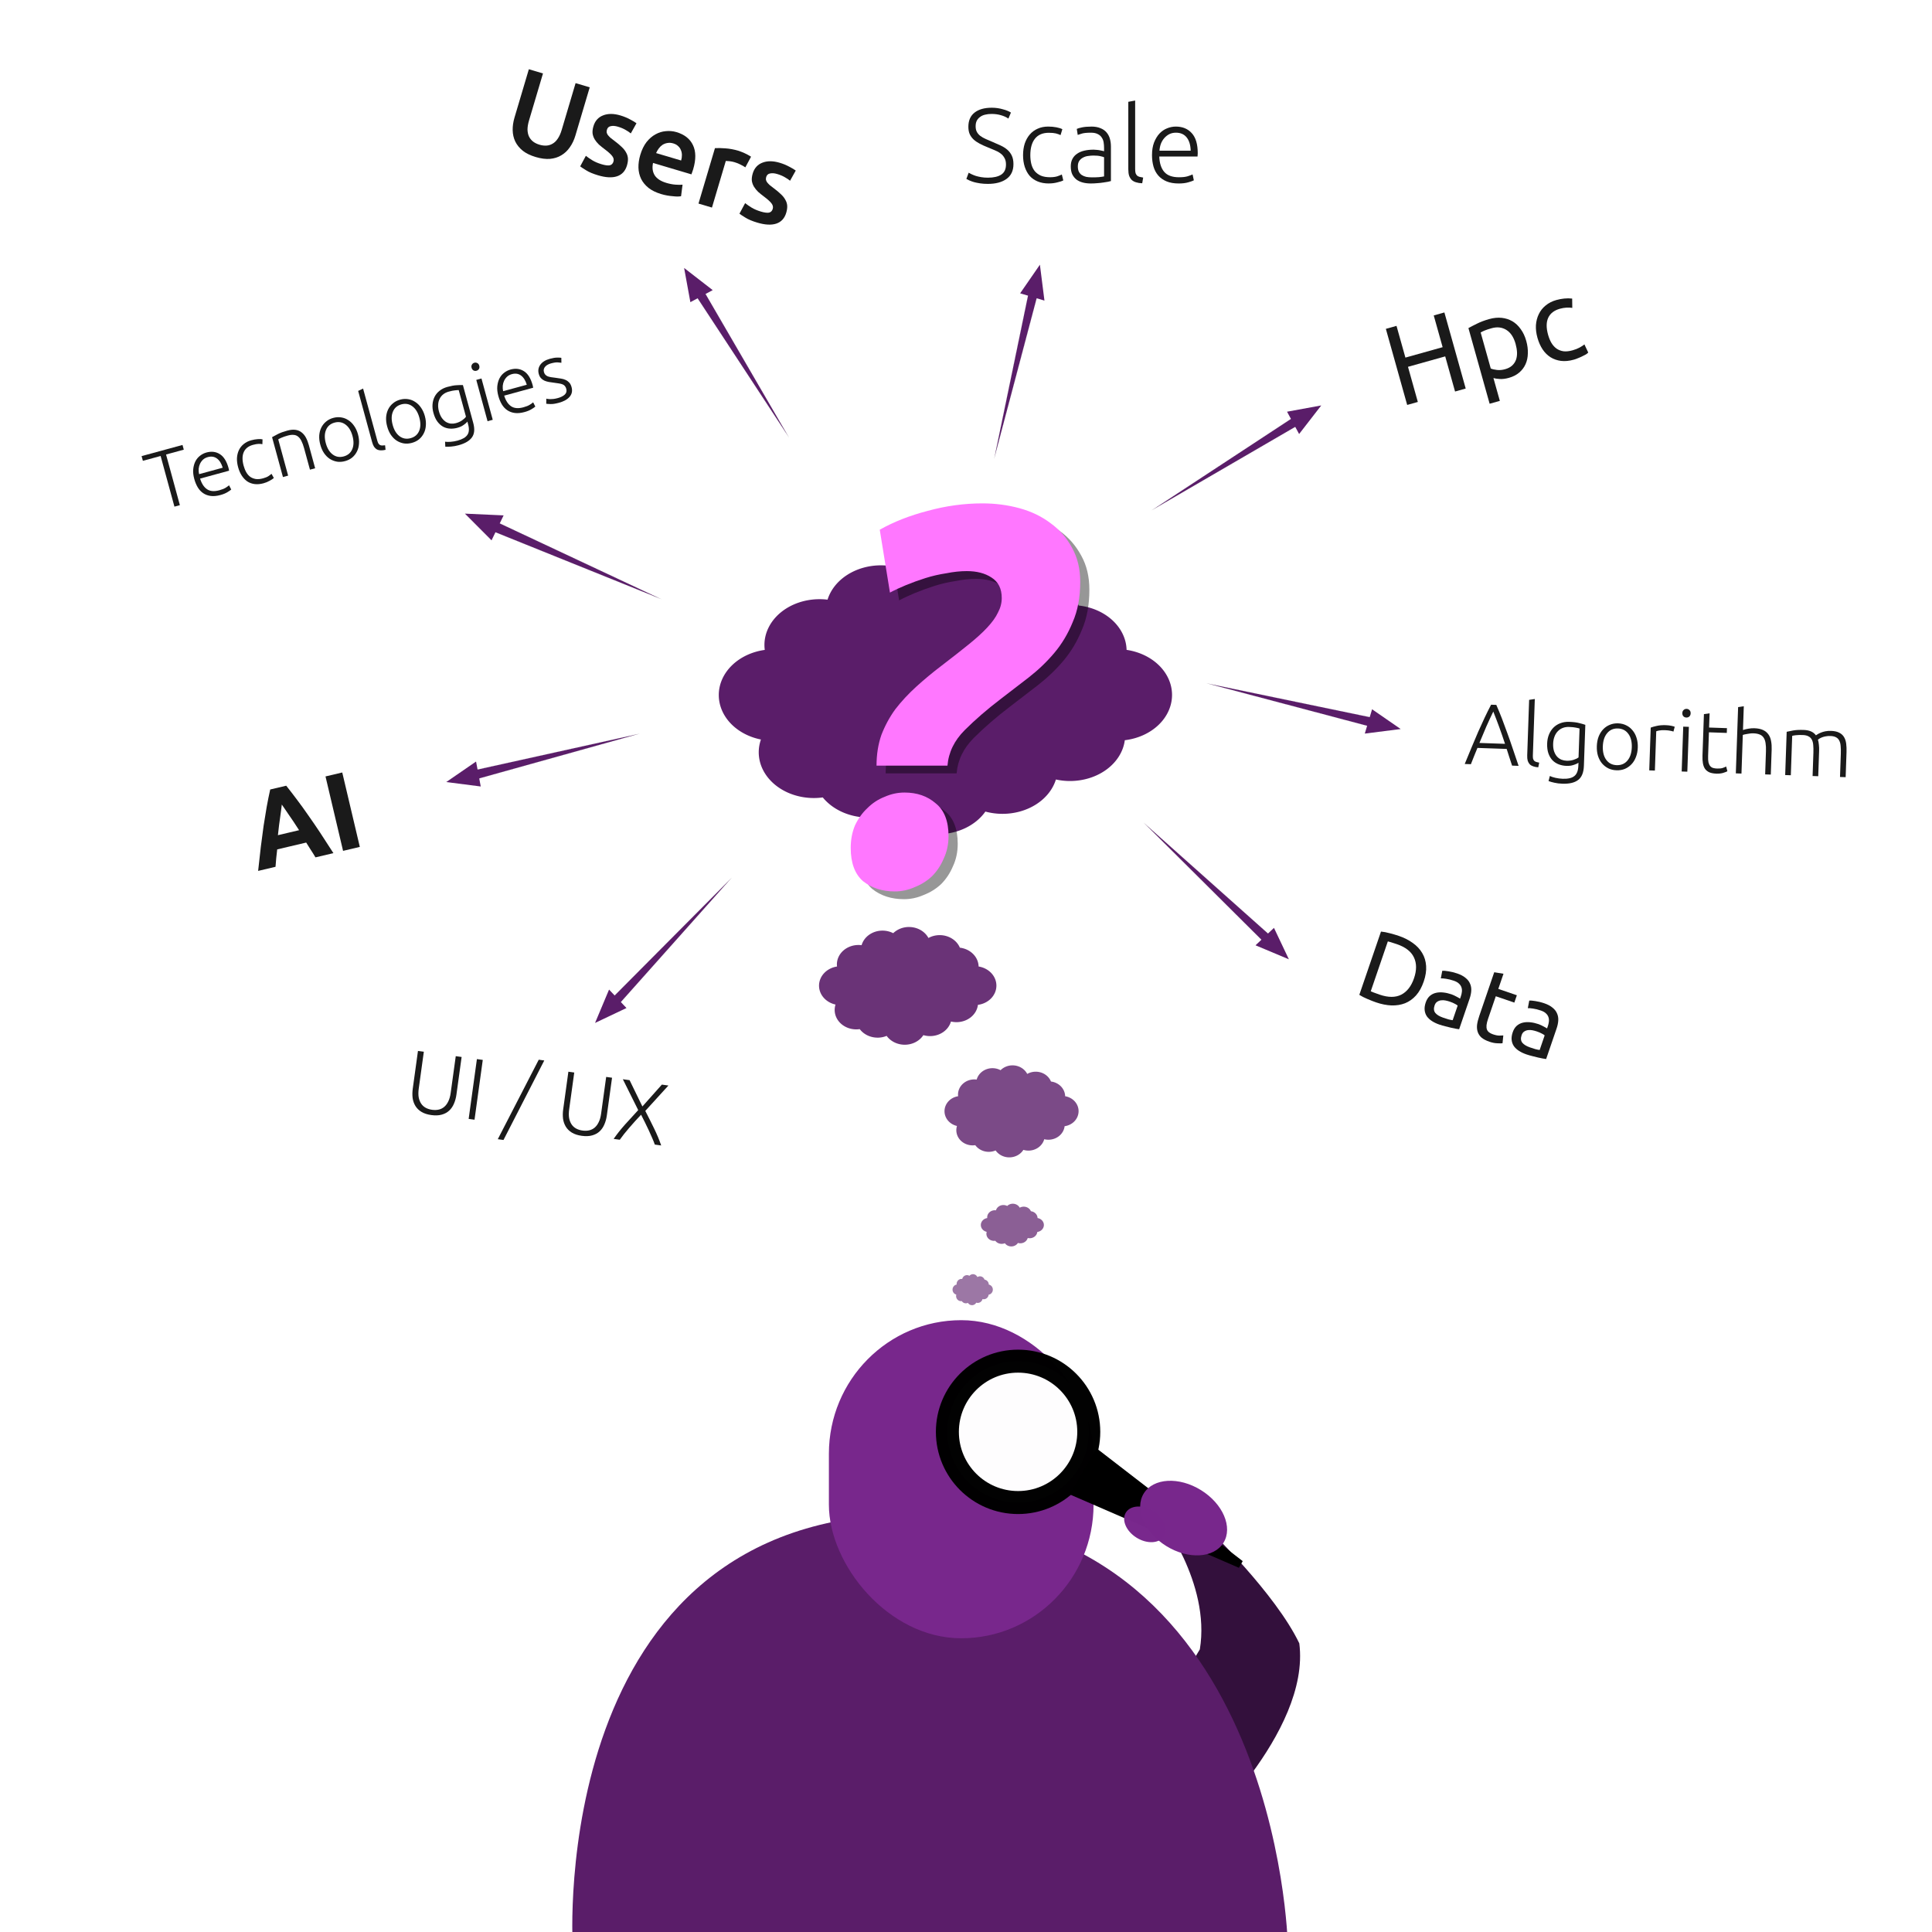 <?xml version="1.0" encoding="UTF-8" standalone="no"?>
<svg
   xmlns:dc="http://purl.org/dc/elements/1.1/"
   xmlns:cc="http://creativecommons.org/ns#"
   xmlns:rdf="http://www.w3.org/1999/02/22-rdf-syntax-ns#"
   xmlns:svg="http://www.w3.org/2000/svg"
   xmlns="http://www.w3.org/2000/svg"
   xmlns:sodipodi="http://sodipodi.sourceforge.net/DTD/sodipodi-0.dtd"
   xmlns:inkscape="http://www.inkscape.org/namespaces/inkscape"
   width="1000"
   height="1000"
   viewBox="0 0 264.583 264.583"
   version="1.1"
   id="svg8"
   inkscape:version="1.0.1 (3bc2e813f5, 2020-09-07)"
   sodipodi:docname="needs.svg">
  <defs
     id="defs2">
    <inkscape:path-effect
       effect="mirror_symmetry"
       start_point="129.071,10.103"
       end_point="129.071,20.229"
       center_point="129.071,15.166"
       id="path-effect875"
       is_visible="true"
       lpeversion="1"
       mode="X"
       discard_orig_path="false"
       fuse_paths="true"
       oposite_fuse="true"
       split_items="false" />
    <filter
       inkscape:collect="always"
       style="color-interpolation-filters:sRGB"
       id="filter2407"
       x="-0.045"
       width="1.089"
       y="-0.026"
       height="1.053">
      <feGaussianBlur
         inkscape:collect="always"
         stdDeviation="0.132"
         id="feGaussianBlur2409" />
    </filter>
  </defs>
  <sodipodi:namedview
     id="base"
     pagecolor="#ffffff"
     bordercolor="#666666"
     borderopacity="1.0"
     inkscape:pageopacity="0.0"
     inkscape:pageshadow="2"
     inkscape:zoom="0.61271211"
     inkscape:cx="417.38118"
     inkscape:cy="413.19369"
     inkscape:document-units="mm"
     inkscape:current-layer="layer1"
     inkscape:document-rotation="0"
     showgrid="false"
     showguides="false"
     inkscape:guide-bbox="true"
     inkscape:window-width="1920"
     inkscape:window-height="997"
     inkscape:window-x="1920"
     inkscape:window-y="28"
     inkscape:window-maximized="1"
     units="px">
    <sodipodi:guide
       position="124.196,293.393"
       orientation="0,-1"
       id="guide873" />
  </sodipodi:namedview>
  <g
     inkscape:label="Layer 1"
     inkscape:groupmode="layer"
     id="layer1">
    <path
       id="path1023"
       style="opacity:1;fill:#5a1d69;fill-opacity:1;stroke:none;stroke-width:0.386;stroke-linecap:round;stroke-miterlimit:4;stroke-dasharray:0.386, 0.771;stroke-dashoffset:0;stroke-opacity:1;paint-order:stroke fill markers"
       d="m 129.927,76.252 a 7.551,6.268 0 0 0 -5.529,1.999 7.551,6.268 0 0 0 -3.755,-0.83 7.551,6.268 0 0 0 -7.311,4.702 7.551,6.268 0 0 0 -1.093,-0.066 7.551,6.268 0 0 0 -7.551,6.268 7.551,6.268 0 0 0 0.045,0.678 7.551,6.268 0 0 0 -6.297,6.18 7.551,6.268 0 0 0 5.772,6.092 7.551,6.268 0 0 0 -0.3,1.746 7.551,6.268 0 0 0 7.551,6.268 7.551,6.268 0 0 0 1.218,-0.083 7.551,6.268 0 0 0 6.252,2.753 7.551,6.268 0 0 0 0.144,-6.8e-4 7.551,6.268 0 0 0 0.15,-0.003 7.551,6.268 0 0 0 2.873,-0.574 7.551,6.268 0 0 0 6.337,2.861 7.551,6.268 0 0 0 6.514,-3.099 7.551,6.268 0 0 0 2.346,0.31 7.551,6.268 0 0 0 7.312,-4.703 7.551,6.268 0 0 0 1.93,0.208 7.551,6.268 0 0 0 7.505,-5.587 7.551,6.268 0 0 0 6.468,-6.202 7.551,6.268 0 0 0 -6.224,-6.171 7.551,6.268 0 0 0 -6.557,-6.072 7.551,6.268 0 0 0 -7.063,-4.053 7.551,6.268 0 0 0 -3.938,0.92 7.551,6.268 0 0 0 -6.798,-3.54 z" />
    <g
       id="g1021"
       transform="matrix(3.173,0,0,3.173,-81.475,28.389)">
      <path
         style="fill:#33103c;fill-opacity:1;stroke:none;stroke-width:0.251px;stroke-linecap:butt;stroke-linejoin:miter;stroke-opacity:1"
         d="m 75.708,56.507 2.132,0.547 c 0,0 2.887,2.773 3.916,4.927 0.494,3.868 -4.529,8.396 -4.529,8.396 l -4.144,-3.572 c 0,0 2.918,-2.024 4.38,-4.565 0.474,-2.877 -1.756,-5.734 -1.756,-5.734 z"
         id="path869"
         sodipodi:nodetypes="ccccccc" />
      <g
         id="g1010">
        <path
           style="fill:#5a1d69;fill-opacity:1;stroke:none;stroke-width:0.238px;stroke-linecap:butt;stroke-linejoin:miter;stroke-opacity:1"
           d="M 81.259,74.975 H 50.395 c 0,0 -1.124,-18.565 14.669,-18.565 15.792,0 16.195,18.565 16.195,18.565 z"
           id="path837"
           sodipodi:nodetypes="cczc" />
        <rect
           style="opacity:1;fill:#78278c;fill-opacity:1;stroke:none;stroke-width:0.641;stroke-linecap:round;stroke-opacity:1;paint-order:stroke fill markers"
           id="rect909"
           width="11.423"
           height="13.729"
           x="61.453"
           y="48.032"
           ry="5.766" />
        <g
           id="g853"
           transform="matrix(1.25,0,0,1.25,-65.493,32.607)">
          <circle
             style="opacity:0.991;fill:#ffffff;stroke:#000000;stroke-width:0.794;stroke-linecap:round;paint-order:stroke fill markers"
             id="path843"
             cx="108.089"
             cy="16.196"
             r="2.441" />
          <path
             style="color:#000000;font-style:normal;font-variant:normal;font-weight:normal;font-stretch:normal;font-size:medium;line-height:normal;font-family:sans-serif;font-variant-ligatures:normal;font-variant-position:normal;font-variant-caps:normal;font-variant-numeric:normal;font-variant-alternates:normal;font-variant-east-asian:normal;font-feature-settings:normal;font-variation-settings:normal;text-indent:0;text-align:start;text-decoration:none;text-decoration-line:none;text-decoration-style:solid;text-decoration-color:#000000;letter-spacing:normal;word-spacing:normal;text-transform:none;writing-mode:lr-tb;direction:ltr;text-orientation:mixed;dominant-baseline:auto;baseline-shift:baseline;text-anchor:start;white-space:normal;shape-padding:0;shape-margin:0;inline-size:0;clip-rule:nonzero;display:inline;overflow:visible;visibility:visible;opacity:1;isolation:auto;mix-blend-mode:normal;color-interpolation:sRGB;color-interpolation-filters:linearRGB;solid-color:#000000;solid-opacity:1;vector-effect:none;fill:#000000;fill-opacity:1;fill-rule:nonzero;stroke:none;stroke-width:0.265px;stroke-linecap:butt;stroke-linejoin:miter;stroke-miterlimit:4;stroke-dasharray:none;stroke-dashoffset:0;stroke-opacity:1;color-rendering:auto;image-rendering:auto;shape-rendering:auto;text-rendering:auto;enable-background:accumulate;stop-color:#000000;stop-opacity:1"
             d="m 110.797,16.764 -0.929,1.59 5.846,2.536 0.131,-0.23 z"
             id="path849"
             sodipodi:nodetypes="ccccc" />
        </g>
        <ellipse
           style="opacity:1;fill:#78278c;fill-opacity:1;stroke:none;stroke-width:0.428;stroke-linecap:round;paint-order:stroke fill markers"
           id="path855"
           cx="95.049"
           cy="7.677"
           rx="2.023"
           ry="1.42"
           transform="rotate(31.772)" />
        <ellipse
           style="opacity:0.991;fill:#78278c;fill-opacity:1;stroke:none;stroke-width:0.205;stroke-linecap:round;paint-order:stroke fill markers"
           id="ellipse861"
           cx="93.771"
           cy="8.787"
           rx="0.967"
           ry="0.679"
           transform="rotate(31.772)" />
      </g>
    </g>
    <g
       aria-label="?"
       transform="matrix(4.419,0,0,4.419,-162.33,-56.764)"
       id="text2365"
       style="font-style:italic;font-variant:normal;font-weight:bold;font-stretch:normal;font-size:16.657px;line-height:1.25;font-family:Ubuntu;-inkscape-font-specification:'Ubuntu, Bold Italic';font-variant-ligatures:normal;font-variant-caps:normal;font-variant-numeric:normal;font-variant-east-asian:normal;letter-spacing:0px;word-spacing:0px;fill:#000000;fill-opacity:0.407;stroke:none;stroke-width:0.416;filter:url(#filter2407)">
      <path
         d="m 66.198,33.716 q 0.5,-0.383 0.85,-0.666 0.35,-0.283 0.566,-0.516 0.233,-0.25 0.333,-0.466 0.117,-0.217 0.117,-0.45 0,-0.433 -0.316,-0.633 -0.3,-0.2 -0.766,-0.2 -0.3,0 -0.633,0.067 -0.333,0.05 -0.65,0.15 -0.316,0.1 -0.6,0.217 -0.283,0.117 -0.5,0.233 l -0.316,-1.949 q 0.65,-0.366 1.482,-0.583 0.85,-0.233 1.699,-0.233 0.6,0 1.149,0.15 0.55,0.15 0.966,0.466 0.416,0.3 0.666,0.766 0.25,0.45 0.25,1.049 0,0.716 -0.233,1.249 -0.217,0.533 -0.566,0.949 -0.35,0.416 -0.8,0.766 -0.433,0.333 -0.866,0.666 -0.633,0.483 -1.116,0.966 -0.483,0.483 -0.533,1.099 h -2.199 q 0,-0.516 0.15,-0.949 0.167,-0.433 0.433,-0.8 0.283,-0.366 0.65,-0.7 0.366,-0.333 0.783,-0.65 z m -1.149,3.931 q 0.583,0 0.966,0.333 0.4,0.316 0.4,1.016 0,0.383 -0.15,0.7 -0.133,0.316 -0.366,0.55 -0.233,0.217 -0.533,0.333 -0.3,0.133 -0.616,0.133 -0.583,0 -0.983,-0.316 -0.383,-0.333 -0.383,-1.033 0,-0.383 0.133,-0.7 0.15,-0.316 0.383,-0.533 0.233,-0.233 0.533,-0.35 0.3,-0.133 0.616,-0.133 z"
         style="font-style:italic;font-variant:normal;font-weight:bold;font-stretch:normal;font-size:16.657px;font-family:Ubuntu;-inkscape-font-specification:'Ubuntu, Bold Italic';font-variant-ligatures:normal;font-variant-caps:normal;font-variant-numeric:normal;font-variant-east-asian:normal;fill:#000000;fill-opacity:0.407;stroke-width:0.416"
         id="path995" />
    </g>
    <g
       aria-label="?"
       id="text917"
       style="font-style:italic;font-variant:normal;font-weight:bold;font-stretch:normal;font-size:73.604px;line-height:1.25;font-family:Ubuntu;-inkscape-font-specification:'Ubuntu, Bold Italic';font-variant-ligatures:normal;font-variant-caps:normal;font-variant-numeric:normal;font-variant-east-asian:normal;letter-spacing:0px;word-spacing:0px;fill:#ff77ff;fill-opacity:1;stroke:none;stroke-width:1.84">
      <path
         d="m 128.943,91.166 q 2.208,-1.693 3.754,-2.944 1.546,-1.251 2.503,-2.282 1.03,-1.104 1.472,-2.061 0.515,-0.957 0.515,-1.987 0,-1.914 -1.398,-2.797 -1.325,-0.883 -3.386,-0.883 -1.325,0 -2.797,0.294 -1.472,0.221 -2.871,0.662 -1.398,0.442 -2.65,0.957 -1.251,0.515 -2.208,1.03 l -1.398,-8.612 q 2.871,-1.619 6.551,-2.576 3.754,-1.03 7.508,-1.03 2.65,0 5.079,0.662 2.429,0.662 4.269,2.061 1.84,1.325 2.944,3.386 1.104,1.987 1.104,4.637 0,3.165 -1.03,5.52 -0.957,2.355 -2.503,4.195 -1.546,1.84 -3.533,3.386 -1.914,1.472 -3.827,2.944 -2.797,2.135 -4.931,4.269 -2.135,2.135 -2.355,4.858 h -9.716 q 0,-2.282 0.662,-4.195 0.736,-1.914 1.914,-3.533 1.251,-1.619 2.871,-3.091 1.619,-1.472 3.459,-2.871 z m -5.079,17.37 q 2.576,0 4.269,1.472 1.766,1.398 1.766,4.49 0,1.693 -0.662,3.091 -0.589,1.398 -1.619,2.429 -1.03,0.957 -2.355,1.472 -1.325,0.589 -2.723,0.589 -2.576,0 -4.343,-1.398 -1.693,-1.472 -1.693,-4.563 0,-1.693 0.589,-3.091 0.662,-1.398 1.693,-2.355 1.03,-1.03 2.355,-1.546 1.325,-0.589 2.723,-0.589 z"
         style="font-style:italic;font-variant:normal;font-weight:bold;font-stretch:normal;font-size:73.604px;font-family:Ubuntu;-inkscape-font-specification:'Ubuntu, Bold Italic';font-variant-ligatures:normal;font-variant-caps:normal;font-variant-numeric:normal;font-variant-east-asian:normal;fill:#ff77ff;fill-opacity:1;stroke-width:1.84"
         id="path992" />
    </g>
    <g
       aria-label="Scale"
       id="text921"
       style="font-style:normal;font-variant:normal;font-weight:300;font-stretch:normal;font-size:14.429px;line-height:1.25;font-family:Ubuntu;-inkscape-font-specification:'Ubuntu, Light';font-variant-ligatures:normal;font-variant-caps:normal;font-variant-numeric:normal;font-variant-east-asian:normal;letter-spacing:0px;word-spacing:0px;fill:#1a1a1a;fill-opacity:1;stroke:none;stroke-width:0.361">
      <path
         d="m 135.3,24.332 q 1.169,0 1.818,-0.418 0.649,-0.433 0.649,-1.385 0,-0.548 -0.216,-0.909 -0.202,-0.375 -0.548,-0.62 -0.346,-0.26 -0.794,-0.433 -0.447,-0.188 -0.938,-0.39 -0.62,-0.245 -1.111,-0.505 -0.491,-0.26 -0.837,-0.577 -0.346,-0.332 -0.534,-0.75 -0.173,-0.418 -0.173,-0.981 0,-1.284 0.851,-1.948 0.851,-0.664 2.366,-0.664 0.404,0 0.794,0.058 0.39,0.058 0.721,0.159 0.346,0.087 0.62,0.202 0.289,0.115 0.476,0.245 l -0.346,0.822 q -0.418,-0.289 -1.024,-0.462 -0.592,-0.173 -1.284,-0.173 -0.476,0 -0.88,0.101 -0.39,0.087 -0.678,0.303 -0.289,0.202 -0.462,0.519 -0.159,0.317 -0.159,0.765 0,0.462 0.173,0.779 0.173,0.317 0.476,0.548 0.317,0.231 0.736,0.418 0.418,0.188 0.909,0.39 0.592,0.245 1.111,0.491 0.534,0.245 0.923,0.577 0.39,0.332 0.62,0.808 0.231,0.476 0.231,1.169 0,1.356 -0.952,2.034 -0.938,0.678 -2.554,0.678 -0.577,0 -1.053,-0.072 -0.476,-0.072 -0.851,-0.173 -0.375,-0.115 -0.635,-0.231 -0.26,-0.115 -0.404,-0.202 l 0.317,-0.851 q 0.144,0.087 0.39,0.202 0.245,0.115 0.577,0.231 0.332,0.101 0.75,0.173 0.418,0.072 0.923,0.072 z"
         style="font-style:normal;font-variant:normal;font-weight:300;font-stretch:normal;font-size:14.429px;font-family:Ubuntu;-inkscape-font-specification:'Ubuntu, Light';font-variant-ligatures:normal;font-variant-caps:normal;font-variant-numeric:normal;font-variant-east-asian:normal;fill:#1a1a1a;fill-opacity:1;stroke-width:0.361"
         id="path943" />
      <path
         d="m 143.64,25.126 q -0.866,0 -1.529,-0.274 -0.664,-0.274 -1.111,-0.779 -0.433,-0.519 -0.664,-1.226 -0.231,-0.721 -0.231,-1.587 0,-0.88 0.231,-1.602 0.245,-0.721 0.693,-1.241 0.447,-0.519 1.082,-0.794 0.635,-0.289 1.428,-0.289 0.606,0 1.125,0.101 0.534,0.101 0.822,0.26 l -0.245,0.808 q -0.289,-0.144 -0.649,-0.231 -0.361,-0.087 -0.967,-0.087 -1.241,0 -1.89,0.808 -0.635,0.794 -0.635,2.265 0,0.664 0.144,1.226 0.144,0.548 0.462,0.952 0.332,0.39 0.837,0.62 0.519,0.216 1.255,0.216 0.606,0 1.01,-0.13 0.418,-0.144 0.606,-0.245 l 0.202,0.808 q -0.26,0.144 -0.822,0.274 -0.548,0.144 -1.154,0.144 z"
         style="font-style:normal;font-variant:normal;font-weight:300;font-stretch:normal;font-size:14.429px;font-family:Ubuntu;-inkscape-font-specification:'Ubuntu, Light';font-variant-ligatures:normal;font-variant-caps:normal;font-variant-numeric:normal;font-variant-east-asian:normal;fill:#1a1a1a;fill-opacity:1;stroke-width:0.361"
         id="path945" />
      <path
         d="m 149.541,24.289 q 0.548,0 0.952,-0.029 0.418,-0.043 0.707,-0.101 v -2.626 q -0.159,-0.072 -0.505,-0.144 -0.346,-0.087 -0.952,-0.087 -0.346,0 -0.721,0.058 -0.375,0.043 -0.693,0.216 -0.317,0.159 -0.519,0.447 -0.202,0.289 -0.202,0.765 0,0.418 0.13,0.707 0.144,0.289 0.39,0.462 0.26,0.173 0.606,0.26 0.361,0.072 0.808,0.072 z m -0.087,-6.955 q 0.736,0 1.241,0.216 0.519,0.202 0.837,0.577 0.317,0.361 0.462,0.866 0.144,0.505 0.144,1.097 v 4.704 q -0.144,0.043 -0.418,0.101 -0.274,0.043 -0.635,0.101 -0.361,0.058 -0.808,0.087 -0.433,0.043 -0.895,0.043 -0.592,0 -1.097,-0.13 -0.491,-0.13 -0.866,-0.404 -0.361,-0.289 -0.577,-0.721 -0.202,-0.447 -0.202,-1.082 0,-0.606 0.231,-1.039 0.231,-0.433 0.649,-0.707 0.418,-0.289 0.996,-0.418 0.577,-0.13 1.255,-0.13 0.202,0 0.418,0.029 0.231,0.014 0.433,0.058 0.216,0.029 0.361,0.072 0.159,0.029 0.216,0.058 v -0.462 q 0,-0.39 -0.058,-0.75 -0.058,-0.375 -0.26,-0.664 -0.188,-0.303 -0.548,-0.476 -0.346,-0.188 -0.923,-0.188 -0.822,0 -1.226,0.115 -0.404,0.115 -0.592,0.188 l -0.13,-0.822 q 0.245,-0.115 0.75,-0.216 0.519,-0.101 1.241,-0.101 z"
         style="font-style:normal;font-variant:normal;font-weight:300;font-stretch:normal;font-size:14.429px;font-family:Ubuntu;-inkscape-font-specification:'Ubuntu, Light';font-variant-ligatures:normal;font-variant-caps:normal;font-variant-numeric:normal;font-variant-east-asian:normal;fill:#1a1a1a;fill-opacity:1;stroke-width:0.361"
         id="path947" />
      <path
         d="m 156.424,25.097 q -0.476,-0.014 -0.837,-0.13 -0.346,-0.101 -0.592,-0.317 -0.231,-0.231 -0.361,-0.577 -0.115,-0.361 -0.115,-0.895 v -9.235 l 0.938,-0.173 v 9.379 q 0,0.346 0.058,0.563 0.072,0.202 0.202,0.332 0.13,0.115 0.332,0.173 0.216,0.058 0.505,0.101 z"
         style="font-style:normal;font-variant:normal;font-weight:300;font-stretch:normal;font-size:14.429px;font-family:Ubuntu;-inkscape-font-specification:'Ubuntu, Light';font-variant-ligatures:normal;font-variant-caps:normal;font-variant-numeric:normal;font-variant-east-asian:normal;fill:#1a1a1a;fill-opacity:1;stroke-width:0.361"
         id="path949" />
      <path
         d="m 157.766,21.23 q 0,-0.981 0.274,-1.703 0.289,-0.736 0.736,-1.226 0.462,-0.491 1.039,-0.721 0.592,-0.245 1.212,-0.245 1.371,0 2.179,0.895 0.822,0.895 0.822,2.756 0,0.115 -0.014,0.231 0,0.115 -0.014,0.216 h -5.238 q 0.043,1.371 0.678,2.107 0.635,0.736 2.02,0.736 0.765,0 1.212,-0.144 0.447,-0.144 0.649,-0.245 l 0.173,0.808 q -0.202,0.115 -0.765,0.274 -0.548,0.159 -1.299,0.159 -0.981,0 -1.674,-0.289 -0.693,-0.289 -1.14,-0.808 -0.447,-0.519 -0.649,-1.226 -0.202,-0.721 -0.202,-1.573 z m 5.295,-0.592 q -0.029,-1.169 -0.548,-1.818 -0.519,-0.649 -1.472,-0.649 -0.505,0 -0.909,0.202 -0.39,0.202 -0.693,0.548 -0.289,0.332 -0.462,0.779 -0.159,0.447 -0.188,0.938 z"
         style="font-style:normal;font-variant:normal;font-weight:300;font-stretch:normal;font-size:14.429px;font-family:Ubuntu;-inkscape-font-specification:'Ubuntu, Light';font-variant-ligatures:normal;font-variant-caps:normal;font-variant-numeric:normal;font-variant-east-asian:normal;fill:#1a1a1a;fill-opacity:1;stroke-width:0.361"
         id="path951" />
    </g>
    <g
       aria-label="Hpc"
       transform="rotate(-15.654)"
       id="text925"
       style="font-style:normal;font-variant:normal;font-weight:300;font-stretch:normal;font-size:15.615px;line-height:1.25;font-family:Ubuntu;-inkscape-font-specification:'Ubuntu, Light';font-variant-ligatures:normal;font-variant-caps:normal;font-variant-numeric:normal;font-variant-east-asian:normal;letter-spacing:0px;word-spacing:0px;fill:#1a1a1a;fill-opacity:1;stroke:none;stroke-width:0.39"
       inkscape:transform-center-x="15.234759"
       inkscape:transform-center-y="-4.0059403">
      <path
         d="m 177.408,94.576 h 1.515 v 10.821 h -1.515 v -4.997 h -5.294 v 4.997 h -1.515 V 94.576 h 1.515 v 4.513 h 5.294 z"
         style="font-style:normal;font-variant:normal;font-weight:normal;font-stretch:normal;font-size:15.615px;font-family:Ubuntu;-inkscape-font-specification:'Ubuntu, Normal';font-variant-ligatures:normal;font-variant-caps:normal;font-variant-numeric:normal;font-variant-east-asian:normal;fill:#1a1a1a;fill-opacity:1;stroke-width:0.39"
         id="path954" />
      <path
         d="m 187.152,101.353 q 0,-1.421 -0.703,-2.186 -0.703,-0.765 -1.874,-0.765 -0.656,0 -1.031,0.047 -0.359,0.047 -0.578,0.109 v 5.122 q 0.265,0.219 0.765,0.422 0.5,0.203 1.093,0.203 0.625,0 1.062,-0.219 0.453,-0.234 0.734,-0.625 0.281,-0.406 0.406,-0.937 0.125,-0.547 0.125,-1.171 z m 1.515,0 q 0,0.921 -0.25,1.702 -0.234,0.781 -0.703,1.343 -0.468,0.562 -1.156,0.874 -0.671,0.312 -1.546,0.312 -0.703,0 -1.249,-0.187 -0.531,-0.187 -0.796,-0.359 v 3.248 h -1.452 V 97.527 q 0.515,-0.125 1.28,-0.265 0.781,-0.156 1.796,-0.156 0.937,0 1.686,0.297 0.75,0.297 1.28,0.843 0.531,0.547 0.812,1.343 0.297,0.781 0.297,1.765 z"
         style="font-style:normal;font-variant:normal;font-weight:normal;font-stretch:normal;font-size:15.615px;font-family:Ubuntu;-inkscape-font-specification:'Ubuntu, Normal';font-variant-ligatures:normal;font-variant-caps:normal;font-variant-numeric:normal;font-variant-east-asian:normal;fill:#1a1a1a;fill-opacity:1;stroke-width:0.39"
         id="path956" />
      <path
         d="m 194.241,105.585 q -0.984,0 -1.733,-0.312 -0.734,-0.312 -1.249,-0.874 -0.5,-0.562 -0.75,-1.327 -0.25,-0.781 -0.25,-1.718 0,-0.937 0.265,-1.718 0.281,-0.781 0.781,-1.343 0.5,-0.578 1.218,-0.89 0.734,-0.328 1.624,-0.328 0.547,0 1.093,0.094 0.547,0.094 1.046,0.297 l -0.328,1.234 q -0.328,-0.156 -0.765,-0.25 -0.422,-0.094 -0.906,-0.094 -1.218,0 -1.874,0.765 -0.64,0.765 -0.64,2.233 0,0.656 0.141,1.202 0.156,0.547 0.468,0.937 0.328,0.39 0.828,0.609 0.5,0.203 1.218,0.203 0.578,0 1.046,-0.109 0.468,-0.109 0.734,-0.234 l 0.203,1.218 q -0.125,0.078 -0.359,0.156 -0.234,0.062 -0.531,0.109 -0.297,0.062 -0.64,0.094 -0.328,0.047 -0.64,0.047 z"
         style="font-style:normal;font-variant:normal;font-weight:normal;font-stretch:normal;font-size:15.615px;font-family:Ubuntu;-inkscape-font-specification:'Ubuntu, Normal';font-variant-ligatures:normal;font-variant-caps:normal;font-variant-numeric:normal;font-variant-east-asian:normal;fill:#1a1a1a;fill-opacity:1;stroke-width:0.39"
         id="path958" />
    </g>
    <g
       aria-label="Tecnologies"
       transform="rotate(-15.261)"
       id="text929"
       style="font-style:normal;font-variant:normal;font-weight:300;font-stretch:normal;font-size:11.341px;line-height:1.25;font-family:Ubuntu;-inkscape-font-specification:'Ubuntu, Light';font-variant-ligatures:normal;font-variant-caps:normal;font-variant-numeric:normal;font-variant-east-asian:normal;letter-spacing:0px;word-spacing:0px;fill:#1a1a1a;fill-opacity:1;stroke:none;stroke-width:0.284">
      <path
         d="m 8.073,65.365 v 0.669 H 5.555 v 7.19 H 4.784 V 66.034 H 2.266 v -0.669 z"
         style="font-style:normal;font-variant:normal;font-weight:300;font-stretch:normal;font-size:11.341px;font-family:Ubuntu;-inkscape-font-specification:'Ubuntu, Light';font-variant-ligatures:normal;font-variant-caps:normal;font-variant-numeric:normal;font-variant-east-asian:normal;fill:#1a1a1a;fill-opacity:1;stroke-width:0.284"
         id="path904" />
      <path
         d="m 8.402,70.287 q 0,-0.771 0.215,-1.338 0.227,-0.578 0.578,-0.964 0.363,-0.386 0.817,-0.567 0.465,-0.193 0.953,-0.193 1.077,0 1.713,0.703 0.646,0.703 0.646,2.166 0,0.091 -0.011,0.181 0,0.091 -0.011,0.17 H 9.185 q 0.034,1.077 0.533,1.656 0.499,0.578 1.588,0.578 0.601,0 0.953,-0.113 0.352,-0.113 0.51,-0.193 l 0.136,0.635 q -0.159,0.091 -0.601,0.215 -0.431,0.125 -1.021,0.125 -0.771,0 -1.316,-0.227 Q 9.423,72.895 9.071,72.487 8.72,72.079 8.561,71.523 8.402,70.956 8.402,70.287 Z M 12.564,69.822 Q 12.542,68.903 12.133,68.393 11.725,67.882 10.977,67.882 q -0.397,0 -0.715,0.159 -0.306,0.159 -0.544,0.431 -0.227,0.261 -0.363,0.612 -0.125,0.352 -0.147,0.737 z"
         style="font-style:normal;font-variant:normal;font-weight:300;font-stretch:normal;font-size:11.341px;font-family:Ubuntu;-inkscape-font-specification:'Ubuntu, Light';font-variant-ligatures:normal;font-variant-caps:normal;font-variant-numeric:normal;font-variant-east-asian:normal;fill:#1a1a1a;fill-opacity:1;stroke-width:0.284"
         id="path906" />
      <path
         d="m 17.396,73.349 q -0.68,0 -1.202,-0.215 -0.522,-0.215 -0.873,-0.612 -0.34,-0.408 -0.522,-0.964 -0.181,-0.567 -0.181,-1.248 0,-0.692 0.181,-1.259 0.193,-0.567 0.544,-0.975 0.352,-0.408 0.851,-0.624 0.499,-0.227 1.123,-0.227 0.476,0 0.885,0.079 0.42,0.079 0.646,0.204 L 18.655,68.143 q -0.227,-0.113 -0.51,-0.181 -0.284,-0.068 -0.76,-0.068 -0.975,0 -1.486,0.635 -0.499,0.624 -0.499,1.781 0,0.522 0.113,0.964 0.113,0.431 0.363,0.749 0.261,0.306 0.658,0.488 0.408,0.17 0.987,0.17 0.476,0 0.794,-0.102 0.329,-0.113 0.476,-0.193 l 0.159,0.635 q -0.204,0.113 -0.646,0.215 -0.431,0.113 -0.907,0.113 z"
         style="font-style:normal;font-variant:normal;font-weight:300;font-stretch:normal;font-size:11.341px;font-family:Ubuntu;-inkscape-font-specification:'Ubuntu, Light';font-variant-ligatures:normal;font-variant-caps:normal;font-variant-numeric:normal;font-variant-east-asian:normal;fill:#1a1a1a;fill-opacity:1;stroke-width:0.284"
         id="path908" />
      <path
         d="m 20.186,67.565 q 0.329,-0.091 0.885,-0.204 0.556,-0.113 1.361,-0.113 0.669,0 1.111,0.193 0.454,0.193 0.715,0.556 0.272,0.352 0.386,0.851 0.113,0.499 0.113,1.1 v 3.278 h -0.737 v -3.039 q 0,-0.624 -0.091,-1.055 -0.079,-0.431 -0.284,-0.703 -0.193,-0.272 -0.522,-0.386 -0.318,-0.125 -0.805,-0.125 -0.522,0 -0.907,0.057 -0.374,0.057 -0.488,0.102 v 5.149 h -0.737 z"
         style="font-style:normal;font-variant:normal;font-weight:300;font-stretch:normal;font-size:11.341px;font-family:Ubuntu;-inkscape-font-specification:'Ubuntu, Light';font-variant-ligatures:normal;font-variant-caps:normal;font-variant-numeric:normal;font-variant-east-asian:normal;fill:#1a1a1a;fill-opacity:1;stroke-width:0.284"
         id="path910" />
      <path
         d="m 31.64,70.298 q 0,0.692 -0.204,1.259 -0.193,0.567 -0.556,0.964 -0.352,0.397 -0.839,0.624 -0.488,0.215 -1.077,0.215 -0.59,0 -1.077,-0.215 -0.488,-0.227 -0.851,-0.624 -0.352,-0.397 -0.556,-0.964 -0.193,-0.567 -0.193,-1.259 0,-0.692 0.193,-1.259 0.204,-0.567 0.556,-0.964 0.363,-0.408 0.851,-0.624 0.488,-0.227 1.077,-0.227 0.59,0 1.077,0.227 0.488,0.215 0.839,0.624 0.363,0.397 0.556,0.964 0.204,0.567 0.204,1.259 z m -0.783,0 q 0,-1.1 -0.51,-1.747 -0.51,-0.658 -1.384,-0.658 -0.873,0 -1.384,0.658 -0.51,0.646 -0.51,1.747 0,1.1 0.51,1.747 0.51,0.646 1.384,0.646 0.873,0 1.384,-0.646 0.51,-0.646 0.51,-1.747 z"
         style="font-style:normal;font-variant:normal;font-weight:300;font-stretch:normal;font-size:11.341px;font-family:Ubuntu;-inkscape-font-specification:'Ubuntu, Light';font-variant-ligatures:normal;font-variant-caps:normal;font-variant-numeric:normal;font-variant-east-asian:normal;fill:#1a1a1a;fill-opacity:1;stroke-width:0.284"
         id="path912" />
      <path
         d="m 34.725,73.326 q -0.374,-0.011 -0.658,-0.102 -0.272,-0.079 -0.465,-0.25 -0.181,-0.181 -0.284,-0.454 -0.091,-0.284 -0.091,-0.703 v -7.258 l 0.737,-0.136 v 7.372 q 0,0.272 0.045,0.442 0.057,0.159 0.159,0.261 0.102,0.091 0.261,0.136 0.17,0.045 0.397,0.079 z"
         style="font-style:normal;font-variant:normal;font-weight:300;font-stretch:normal;font-size:11.341px;font-family:Ubuntu;-inkscape-font-specification:'Ubuntu, Light';font-variant-ligatures:normal;font-variant-caps:normal;font-variant-numeric:normal;font-variant-east-asian:normal;fill:#1a1a1a;fill-opacity:1;stroke-width:0.284"
         id="path914" />
      <path
         d="m 41.133,70.298 q 0,0.692 -0.204,1.259 -0.193,0.567 -0.556,0.964 -0.352,0.397 -0.839,0.624 -0.488,0.215 -1.077,0.215 -0.59,0 -1.077,-0.215 -0.488,-0.227 -0.851,-0.624 -0.352,-0.397 -0.556,-0.964 -0.193,-0.567 -0.193,-1.259 0,-0.692 0.193,-1.259 0.204,-0.567 0.556,-0.964 0.363,-0.408 0.851,-0.624 0.488,-0.227 1.077,-0.227 0.59,0 1.077,0.227 0.488,0.215 0.839,0.624 0.363,0.397 0.556,0.964 0.204,0.567 0.204,1.259 z m -0.783,0 q 0,-1.1 -0.51,-1.747 -0.51,-0.658 -1.384,-0.658 -0.873,0 -1.384,0.658 -0.51,0.646 -0.51,1.747 0,1.1 0.51,1.747 0.51,0.646 1.384,0.646 0.873,0 1.384,-0.646 0.51,-0.646 0.51,-1.747 z"
         style="font-style:normal;font-variant:normal;font-weight:300;font-stretch:normal;font-size:11.341px;font-family:Ubuntu;-inkscape-font-specification:'Ubuntu, Light';font-variant-ligatures:normal;font-variant-caps:normal;font-variant-numeric:normal;font-variant-east-asian:normal;fill:#1a1a1a;fill-opacity:1;stroke-width:0.284"
         id="path916" />
      <path
         d="m 46.554,72.544 q -0.068,0.057 -0.204,0.136 -0.136,0.068 -0.34,0.147 -0.193,0.079 -0.454,0.136 -0.25,0.045 -0.567,0.045 -0.51,0 -0.987,-0.159 -0.476,-0.159 -0.839,-0.499 -0.352,-0.34 -0.567,-0.873 -0.215,-0.544 -0.215,-1.316 0,-0.624 0.193,-1.157 0.193,-0.533 0.544,-0.919 0.363,-0.397 0.873,-0.612 0.522,-0.227 1.168,-0.227 0.817,0 1.304,0.113 0.499,0.102 0.817,0.204 v 5.353 q 0,1.316 -0.68,1.871 -0.68,0.567 -2.053,0.567 -0.567,0 -1.032,-0.091 -0.454,-0.079 -0.783,-0.193 l 0.147,-0.669 q 0.272,0.125 0.737,0.215 0.476,0.091 0.953,0.091 1.043,0 1.508,-0.408 0.476,-0.397 0.476,-1.372 z m -0.011,-4.468 q -0.193,-0.057 -0.499,-0.102 -0.306,-0.057 -0.873,-0.057 -0.476,0 -0.851,0.17 -0.363,0.159 -0.624,0.465 -0.261,0.295 -0.397,0.715 -0.136,0.408 -0.136,0.907 0,0.578 0.159,0.998 0.159,0.408 0.408,0.669 0.261,0.261 0.59,0.386 0.329,0.113 0.669,0.113 0.499,0 0.907,-0.147 0.42,-0.147 0.646,-0.34 z"
         style="font-style:normal;font-variant:normal;font-weight:300;font-stretch:normal;font-size:11.341px;font-family:Ubuntu;-inkscape-font-specification:'Ubuntu, Light';font-variant-ligatures:normal;font-variant-caps:normal;font-variant-numeric:normal;font-variant-east-asian:normal;fill:#1a1a1a;fill-opacity:1;stroke-width:0.284"
         id="path918" />
      <path
         d="M 49.968,73.224 H 49.231 V 67.361 h 0.737 z m 0.17,-7.633 q 0,0.261 -0.159,0.42 -0.159,0.147 -0.386,0.147 -0.227,0 -0.386,-0.147 -0.159,-0.159 -0.159,-0.42 0,-0.261 0.159,-0.408 0.159,-0.159 0.386,-0.159 0.227,0 0.386,0.159 0.159,0.147 0.159,0.408 z"
         style="font-style:normal;font-variant:normal;font-weight:300;font-stretch:normal;font-size:11.341px;font-family:Ubuntu;-inkscape-font-specification:'Ubuntu, Light';font-variant-ligatures:normal;font-variant-caps:normal;font-variant-numeric:normal;font-variant-east-asian:normal;fill:#1a1a1a;fill-opacity:1;stroke-width:0.284"
         id="path920" />
      <path
         d="m 51.567,70.287 q 0,-0.771 0.215,-1.338 0.227,-0.578 0.578,-0.964 0.363,-0.386 0.817,-0.567 0.465,-0.193 0.953,-0.193 1.077,0 1.713,0.703 0.646,0.703 0.646,2.166 0,0.091 -0.011,0.181 0,0.091 -0.011,0.17 h -4.117 q 0.034,1.077 0.533,1.656 0.499,0.578 1.588,0.578 0.601,0 0.953,-0.113 0.352,-0.113 0.51,-0.193 l 0.136,0.635 q -0.159,0.091 -0.601,0.215 -0.431,0.125 -1.021,0.125 -0.771,0 -1.316,-0.227 -0.544,-0.227 -0.896,-0.635 -0.352,-0.408 -0.51,-0.964 -0.159,-0.567 -0.159,-1.236 z m 4.162,-0.465 Q 55.707,68.903 55.298,68.393 54.89,67.882 54.141,67.882 q -0.397,0 -0.715,0.159 -0.306,0.159 -0.544,0.431 -0.227,0.261 -0.363,0.612 -0.125,0.352 -0.147,0.737 z"
         style="font-style:normal;font-variant:normal;font-weight:300;font-stretch:normal;font-size:11.341px;font-family:Ubuntu;-inkscape-font-specification:'Ubuntu, Light';font-variant-ligatures:normal;font-variant-caps:normal;font-variant-numeric:normal;font-variant-east-asian:normal;fill:#1a1a1a;fill-opacity:1;stroke-width:0.284"
         id="path922" />
      <path
         d="m 59.336,72.702 q 0.635,0 1.043,-0.204 0.42,-0.215 0.42,-0.715 0,-0.238 -0.079,-0.408 -0.068,-0.17 -0.238,-0.306 -0.17,-0.136 -0.454,-0.261 -0.272,-0.125 -0.68,-0.295 -0.329,-0.136 -0.624,-0.272 -0.295,-0.147 -0.522,-0.329 -0.227,-0.193 -0.363,-0.454 -0.136,-0.261 -0.136,-0.635 0,-0.715 0.533,-1.157 0.544,-0.442 1.486,-0.442 0.601,0 0.987,0.102 0.397,0.102 0.556,0.181 l -0.17,0.658 q -0.136,-0.068 -0.465,-0.181 -0.318,-0.113 -0.941,-0.113 -0.25,0 -0.476,0.057 -0.215,0.045 -0.386,0.159 -0.17,0.102 -0.272,0.272 -0.102,0.159 -0.102,0.397 0,0.238 0.091,0.408 0.091,0.17 0.261,0.306 0.181,0.125 0.431,0.238 0.261,0.113 0.59,0.25 0.34,0.136 0.646,0.284 0.318,0.136 0.556,0.34 0.238,0.193 0.386,0.476 0.147,0.272 0.147,0.692 0,0.794 -0.601,1.202 -0.59,0.408 -1.622,0.408 -0.771,0 -1.179,-0.136 -0.408,-0.125 -0.544,-0.193 l 0.193,-0.669 q 0.034,0.023 0.147,0.079 0.113,0.045 0.306,0.113 0.193,0.057 0.454,0.102 0.272,0.045 0.624,0.045 z"
         style="font-style:normal;font-variant:normal;font-weight:300;font-stretch:normal;font-size:11.341px;font-family:Ubuntu;-inkscape-font-specification:'Ubuntu, Light';font-variant-ligatures:normal;font-variant-caps:normal;font-variant-numeric:normal;font-variant-east-asian:normal;fill:#1a1a1a;fill-opacity:1;stroke-width:0.284"
         id="path924" />
    </g>
    <g
       aria-label="Algorithm"
       transform="rotate(1.982)"
       id="text933"
       style="font-style:normal;font-variant:normal;font-weight:300;font-stretch:normal;font-size:11.888px;line-height:1.25;font-family:Ubuntu;-inkscape-font-specification:'Ubuntu, Light';font-variant-ligatures:normal;font-variant-caps:normal;font-variant-numeric:normal;font-variant-east-asian:normal;letter-spacing:0px;word-spacing:0px;fill:#1a1a1a;fill-opacity:1;stroke:none;stroke-width:0.297">
      <path
         d="m 210.579,97.626 q -0.226,-0.606 -0.428,-1.165 -0.202,-0.559 -0.392,-1.094 h -4.006 q -0.202,0.535 -0.404,1.094 -0.202,0.559 -0.416,1.165 h -0.844 q 0.476,-1.284 0.892,-2.389 0.416,-1.117 0.808,-2.104 0.404,-0.999 0.796,-1.914 0.392,-0.915 0.832,-1.831 h 0.713 q 0.44,0.915 0.832,1.831 0.392,0.915 0.785,1.914 0.404,0.987 0.82,2.104 0.416,1.106 0.903,2.389 z m -2.829,-7.311 q -0.452,1.022 -0.88,2.08 -0.416,1.058 -0.868,2.282 h 3.507 q -0.452,-1.224 -0.88,-2.282 -0.428,-1.058 -0.88,-2.08 z"
         style="font-style:normal;font-variant:normal;font-weight:300;font-stretch:normal;font-size:11.888px;font-family:Ubuntu;-inkscape-font-specification:'Ubuntu, Light';font-variant-ligatures:normal;font-variant-caps:normal;font-variant-numeric:normal;font-variant-east-asian:normal;fill:#1a1a1a;fill-opacity:1;stroke-width:0.297"
         id="path962" />
      <path
         d="m 214.169,97.733 q -0.392,-0.012 -0.689,-0.107 -0.285,-0.083 -0.487,-0.262 -0.19,-0.19 -0.297,-0.476 -0.095,-0.297 -0.095,-0.737 v -7.608 l 0.773,-0.143 v 7.727 q 0,0.285 0.048,0.464 0.059,0.166 0.166,0.273 0.107,0.095 0.273,0.143 0.178,0.048 0.416,0.083 z"
         style="font-style:normal;font-variant:normal;font-weight:300;font-stretch:normal;font-size:11.888px;font-family:Ubuntu;-inkscape-font-specification:'Ubuntu, Light';font-variant-ligatures:normal;font-variant-caps:normal;font-variant-numeric:normal;font-variant-east-asian:normal;fill:#1a1a1a;fill-opacity:1;stroke-width:0.297"
         id="path964" />
      <path
         d="m 219.649,96.913 q -0.071,0.059 -0.214,0.143 -0.143,0.071 -0.357,0.155 -0.202,0.083 -0.476,0.143 -0.262,0.048 -0.594,0.048 -0.535,0 -1.034,-0.166 -0.499,-0.166 -0.88,-0.523 -0.369,-0.357 -0.594,-0.915 -0.226,-0.571 -0.226,-1.379 0,-0.654 0.202,-1.213 0.202,-0.559 0.571,-0.963 0.38,-0.416 0.915,-0.642 0.547,-0.238 1.224,-0.238 0.856,0 1.367,0.119 0.523,0.107 0.856,0.214 v 5.611 q 0,1.379 -0.713,1.962 -0.713,0.594 -2.152,0.594 -0.594,0 -1.082,-0.095 -0.476,-0.083 -0.82,-0.202 l 0.155,-0.701 q 0.285,0.131 0.773,0.226 0.499,0.095 0.999,0.095 1.094,0 1.581,-0.428 0.499,-0.416 0.499,-1.438 z m -0.012,-4.684 q -0.202,-0.059 -0.523,-0.107 -0.321,-0.059 -0.915,-0.059 -0.499,0 -0.892,0.178 -0.38,0.166 -0.654,0.487 -0.273,0.309 -0.416,0.749 -0.143,0.428 -0.143,0.951 0,0.606 0.166,1.046 0.166,0.428 0.428,0.701 0.273,0.273 0.618,0.404 0.345,0.119 0.701,0.119 0.523,0 0.951,-0.155 0.44,-0.155 0.678,-0.357 z"
         style="font-style:normal;font-variant:normal;font-weight:300;font-stretch:normal;font-size:11.888px;font-family:Ubuntu;-inkscape-font-specification:'Ubuntu, Light';font-variant-ligatures:normal;font-variant-caps:normal;font-variant-numeric:normal;font-variant-east-asian:normal;fill:#1a1a1a;fill-opacity:1;stroke-width:0.297"
         id="path966" />
      <path
         d="m 227.697,94.559 q 0,0.725 -0.214,1.32 -0.202,0.594 -0.583,1.01 -0.369,0.416 -0.88,0.654 -0.511,0.226 -1.129,0.226 -0.618,0 -1.129,-0.226 -0.511,-0.238 -0.892,-0.654 -0.369,-0.416 -0.583,-1.01 -0.202,-0.594 -0.202,-1.32 0,-0.725 0.202,-1.32 0.214,-0.594 0.583,-1.01 0.38,-0.428 0.892,-0.654 0.511,-0.238 1.129,-0.238 0.618,0 1.129,0.238 0.511,0.226 0.88,0.654 0.38,0.416 0.583,1.01 0.214,0.594 0.214,1.32 z m -0.82,0 q 0,-1.153 -0.535,-1.831 -0.535,-0.689 -1.45,-0.689 -0.915,0 -1.45,0.689 -0.535,0.678 -0.535,1.831 0,1.153 0.535,1.831 0.535,0.678 1.45,0.678 0.915,0 1.45,-0.678 0.535,-0.678 0.535,-1.831 z"
         style="font-style:normal;font-variant:normal;font-weight:300;font-stretch:normal;font-size:11.888px;font-family:Ubuntu;-inkscape-font-specification:'Ubuntu, Light';font-variant-ligatures:normal;font-variant-caps:normal;font-variant-numeric:normal;font-variant-east-asian:normal;fill:#1a1a1a;fill-opacity:1;stroke-width:0.297"
         id="path968" />
      <path
         d="m 231.466,91.362 q 0.38,0 0.713,0.059 0.345,0.059 0.476,0.119 l -0.155,0.666 q -0.095,-0.048 -0.392,-0.095 -0.285,-0.059 -0.761,-0.059 -0.499,0 -0.808,0.071 -0.297,0.071 -0.392,0.119 v 5.385 h -0.773 v -5.861 q 0.297,-0.131 0.82,-0.262 0.523,-0.143 1.272,-0.143 z"
         style="font-style:normal;font-variant:normal;font-weight:300;font-stretch:normal;font-size:11.888px;font-family:Ubuntu;-inkscape-font-specification:'Ubuntu, Light';font-variant-ligatures:normal;font-variant-caps:normal;font-variant-numeric:normal;font-variant-east-asian:normal;fill:#1a1a1a;fill-opacity:1;stroke-width:0.297"
         id="path970" />
      <path
         d="m 234.592,97.626 h -0.773 v -6.146 h 0.773 z m 0.178,-8.001 q 0,0.273 -0.166,0.44 -0.166,0.155 -0.404,0.155 -0.238,0 -0.404,-0.155 -0.166,-0.166 -0.166,-0.44 0,-0.273 0.166,-0.428 0.166,-0.166 0.404,-0.166 0.238,0 0.404,0.166 0.166,0.155 0.166,0.428 z"
         style="font-style:normal;font-variant:normal;font-weight:300;font-stretch:normal;font-size:11.888px;font-family:Ubuntu;-inkscape-font-specification:'Ubuntu, Light';font-variant-ligatures:normal;font-variant-caps:normal;font-variant-numeric:normal;font-variant-east-asian:normal;fill:#1a1a1a;fill-opacity:1;stroke-width:0.297"
         id="path972" />
      <path
         d="m 237.362,91.48 h 2.449 v 0.654 h -2.449 v 3.269 q 0,0.523 0.083,0.856 0.095,0.321 0.262,0.499 0.166,0.178 0.404,0.238 0.238,0.059 0.523,0.059 0.487,0 0.785,-0.107 0.297,-0.119 0.464,-0.214 l 0.19,0.642 q -0.166,0.107 -0.583,0.25 -0.416,0.131 -0.903,0.131 -0.571,0 -0.963,-0.143 -0.38,-0.155 -0.618,-0.452 -0.226,-0.309 -0.321,-0.761 -0.095,-0.452 -0.095,-1.07 v -5.659 l 0.773,-0.143 z"
         style="font-style:normal;font-variant:normal;font-weight:300;font-stretch:normal;font-size:11.888px;font-family:Ubuntu;-inkscape-font-specification:'Ubuntu, Light';font-variant-ligatures:normal;font-variant-caps:normal;font-variant-numeric:normal;font-variant-east-asian:normal;fill:#1a1a1a;fill-opacity:1;stroke-width:0.297"
         id="path974" />
      <path
         d="m 241.238,97.626 v -9.082 l 0.773,-0.143 v 3.257 q 0.38,-0.143 0.773,-0.214 0.392,-0.083 0.785,-0.083 0.713,0 1.189,0.202 0.476,0.202 0.761,0.583 0.285,0.369 0.392,0.892 0.119,0.523 0.119,1.153 v 3.436 h -0.773 v -3.186 q 0,-0.654 -0.095,-1.106 -0.083,-0.452 -0.297,-0.737 -0.202,-0.285 -0.547,-0.404 -0.345,-0.131 -0.868,-0.131 -0.202,0 -0.44,0.036 -0.226,0.036 -0.428,0.083 -0.202,0.036 -0.369,0.083 -0.155,0.048 -0.202,0.071 v 5.29 z"
         style="font-style:normal;font-variant:normal;font-weight:300;font-stretch:normal;font-size:11.888px;font-family:Ubuntu;-inkscape-font-specification:'Ubuntu, Light';font-variant-ligatures:normal;font-variant-caps:normal;font-variant-numeric:normal;font-variant-east-asian:normal;fill:#1a1a1a;fill-opacity:1;stroke-width:0.297"
         id="path976" />
      <path
         d="m 248.002,91.694 q 0.345,-0.095 0.892,-0.214 0.559,-0.119 1.438,-0.119 1.165,0 1.688,0.678 0.059,-0.048 0.226,-0.155 0.178,-0.119 0.44,-0.238 0.262,-0.119 0.606,-0.202 0.357,-0.083 0.785,-0.083 0.701,0 1.129,0.214 0.44,0.202 0.678,0.583 0.238,0.369 0.321,0.892 0.083,0.523 0.083,1.141 v 3.436 h -0.773 v -3.186 q 0,-0.606 -0.059,-1.046 -0.048,-0.452 -0.214,-0.737 -0.155,-0.297 -0.452,-0.44 -0.297,-0.155 -0.773,-0.155 -0.357,0 -0.654,0.071 -0.285,0.059 -0.499,0.155 -0.214,0.095 -0.357,0.19 -0.131,0.095 -0.19,0.143 0.107,0.309 0.155,0.701 0.059,0.38 0.059,0.808 v 3.495 h -0.773 v -3.186 q 0,-0.606 -0.059,-1.046 -0.048,-0.452 -0.214,-0.737 -0.166,-0.297 -0.476,-0.44 -0.297,-0.155 -0.796,-0.155 -0.559,0 -0.951,0.059 -0.38,0.059 -0.487,0.107 v 5.397 h -0.773 z"
         style="font-style:normal;font-variant:normal;font-weight:300;font-stretch:normal;font-size:11.888px;font-family:Ubuntu;-inkscape-font-specification:'Ubuntu, Light';font-variant-ligatures:normal;font-variant-caps:normal;font-variant-numeric:normal;font-variant-east-asian:normal;fill:#1a1a1a;fill-opacity:1;stroke-width:0.297"
         id="path978" />
    </g>
    <g
       aria-label="Data"
       transform="rotate(18.903)"
       id="text937"
       style="font-style:normal;font-variant:normal;font-weight:300;font-stretch:normal;font-size:13.628px;line-height:1.25;font-family:Ubuntu;-inkscape-font-specification:'Ubuntu, Light';font-variant-ligatures:normal;font-variant-caps:normal;font-variant-numeric:normal;font-variant-east-asian:normal;letter-spacing:0px;word-spacing:0px;fill:#1a1a1a;fill-opacity:1;stroke:none;stroke-width:0.341">
      <path
         d="m 228.009,64.007 q 0,1.227 -0.382,2.14 -0.382,0.899 -1.077,1.499 -0.695,0.586 -1.663,0.886 -0.968,0.286 -2.126,0.286 -0.572,0 -1.267,-0.055 -0.681,-0.041 -1.24,-0.177 v -9.158 q 0.559,-0.136 1.24,-0.177 0.695,-0.055 1.267,-0.055 1.158,0 2.126,0.3 0.968,0.286 1.663,0.886 0.695,0.586 1.077,1.499 0.382,0.899 0.382,2.126 z m -5.138,3.652 q 1.881,0 2.807,-0.954 0.927,-0.968 0.927,-2.698 0,-1.731 -0.927,-2.685 -0.927,-0.968 -2.807,-0.968 -0.559,0 -0.872,0.014 -0.3,0.014 -0.422,0.027 v 7.223 q 0.123,0.014 0.422,0.027 0.313,0.014 0.872,0.014 z"
         style="font-style:normal;font-variant:normal;font-weight:normal;font-stretch:normal;font-size:13.628px;font-family:Ubuntu;-inkscape-font-specification:'Ubuntu, Normal';font-variant-ligatures:normal;font-variant-caps:normal;font-variant-numeric:normal;font-variant-east-asian:normal;fill:#1a1a1a;fill-opacity:1;stroke-width:0.341"
         id="path982" />
      <path
         d="m 232.097,67.823 q 0.45,0 0.79,-0.014 0.354,-0.027 0.586,-0.082 v -2.112 q -0.136,-0.068 -0.45,-0.109 -0.3,-0.055 -0.736,-0.055 -0.286,0 -0.613,0.041 -0.313,0.041 -0.586,0.177 -0.259,0.123 -0.436,0.354 -0.177,0.218 -0.177,0.586 0,0.681 0.436,0.954 0.436,0.259 1.186,0.259 z m -0.109,-6.351 q 0.763,0 1.281,0.204 0.531,0.191 0.845,0.559 0.327,0.354 0.463,0.859 0.136,0.491 0.136,1.09 v 4.429 q -0.164,0.027 -0.463,0.082 -0.286,0.041 -0.654,0.082 -0.368,0.041 -0.804,0.068 -0.422,0.041 -0.845,0.041 -0.6,0 -1.104,-0.123 -0.504,-0.123 -0.872,-0.382 -0.368,-0.273 -0.572,-0.709 -0.204,-0.436 -0.204,-1.049 0,-0.586 0.232,-1.008 0.245,-0.422 0.654,-0.681 0.409,-0.259 0.954,-0.382 0.545,-0.123 1.145,-0.123 0.191,0 0.395,0.027 0.204,0.014 0.382,0.055 0.191,0.027 0.327,0.055 0.136,0.027 0.191,0.041 v -0.354 q 0,-0.313 -0.068,-0.613 -0.068,-0.313 -0.245,-0.545 -0.177,-0.245 -0.491,-0.382 -0.3,-0.15 -0.79,-0.15 -0.627,0 -1.104,0.095 -0.463,0.082 -0.695,0.177 l -0.15,-1.049 q 0.245,-0.109 0.818,-0.204 0.572,-0.109 1.24,-0.109 z"
         style="font-style:normal;font-variant:normal;font-weight:normal;font-stretch:normal;font-size:13.628px;font-family:Ubuntu;-inkscape-font-specification:'Ubuntu, Normal';font-variant-ligatures:normal;font-variant-caps:normal;font-variant-numeric:normal;font-variant-east-asian:normal;fill:#1a1a1a;fill-opacity:1;stroke-width:0.341"
         id="path984" />
      <path
         d="m 237.998,61.65 h 2.685 v 1.063 h -2.685 v 3.271 q 0,0.531 0.082,0.886 0.082,0.341 0.245,0.545 0.164,0.191 0.409,0.273 0.245,0.082 0.572,0.082 0.572,0 0.913,-0.123 0.354,-0.136 0.491,-0.191 l 0.245,1.049 q -0.191,0.095 -0.668,0.232 -0.477,0.15 -1.09,0.15 -0.722,0 -1.199,-0.177 -0.463,-0.191 -0.75,-0.559 -0.286,-0.368 -0.409,-0.899 -0.109,-0.545 -0.109,-1.254 V 59.674 l 1.267,-0.218 z"
         style="font-style:normal;font-variant:normal;font-weight:normal;font-stretch:normal;font-size:13.628px;font-family:Ubuntu;-inkscape-font-specification:'Ubuntu, Normal';font-variant-ligatures:normal;font-variant-caps:normal;font-variant-numeric:normal;font-variant-east-asian:normal;fill:#1a1a1a;fill-opacity:1;stroke-width:0.341"
         id="path986" />
      <path
         d="m 244.69,67.823 q 0.45,0 0.79,-0.014 0.354,-0.027 0.586,-0.082 v -2.112 q -0.136,-0.068 -0.45,-0.109 -0.3,-0.055 -0.736,-0.055 -0.286,0 -0.613,0.041 -0.313,0.041 -0.586,0.177 -0.259,0.123 -0.436,0.354 -0.177,0.218 -0.177,0.586 0,0.681 0.436,0.954 0.436,0.259 1.186,0.259 z m -0.109,-6.351 q 0.763,0 1.281,0.204 0.531,0.191 0.845,0.559 0.327,0.354 0.463,0.859 0.136,0.491 0.136,1.09 v 4.429 q -0.164,0.027 -0.463,0.082 -0.286,0.041 -0.654,0.082 -0.368,0.041 -0.804,0.068 -0.422,0.041 -0.845,0.041 -0.6,0 -1.104,-0.123 -0.504,-0.123 -0.872,-0.382 -0.368,-0.273 -0.572,-0.709 -0.204,-0.436 -0.204,-1.049 0,-0.586 0.232,-1.008 0.245,-0.422 0.654,-0.681 0.409,-0.259 0.954,-0.382 0.545,-0.123 1.145,-0.123 0.191,0 0.395,0.027 0.204,0.014 0.382,0.055 0.191,0.027 0.327,0.055 0.136,0.027 0.191,0.041 v -0.354 q 0,-0.313 -0.068,-0.613 -0.068,-0.313 -0.245,-0.545 -0.177,-0.245 -0.491,-0.382 -0.3,-0.15 -0.79,-0.15 -0.627,0 -1.104,0.095 -0.463,0.082 -0.695,0.177 l -0.15,-1.049 q 0.245,-0.109 0.818,-0.204 0.572,-0.109 1.24,-0.109 z"
         style="font-style:normal;font-variant:normal;font-weight:normal;font-stretch:normal;font-size:13.628px;font-family:Ubuntu;-inkscape-font-specification:'Ubuntu, Normal';font-variant-ligatures:normal;font-variant-caps:normal;font-variant-numeric:normal;font-variant-east-asian:normal;fill:#1a1a1a;fill-opacity:1;stroke-width:0.341"
         id="path988" />
    </g>
    <g
       aria-label="UI / UX"
       transform="rotate(7.855)"
       id="text941"
       style="font-style:normal;font-variant:normal;font-weight:300;font-stretch:normal;font-size:11.931px;line-height:1.25;font-family:Ubuntu;-inkscape-font-specification:'Ubuntu, Light';font-variant-ligatures:normal;font-variant-caps:normal;font-variant-numeric:normal;font-variant-east-asian:normal;letter-spacing:0px;word-spacing:0px;fill:#1a1a1a;fill-opacity:1;stroke:none;stroke-width:0.298">
      <path
         d="m 79.391,143.201 q -0.823,0 -1.408,-0.251 -0.573,-0.251 -0.931,-0.692 -0.358,-0.441 -0.525,-1.026 -0.155,-0.597 -0.155,-1.277 v -5.202 h 0.811 v 5.094 q 0,0.68 0.155,1.181 0.167,0.489 0.453,0.811 0.286,0.322 0.692,0.477 0.406,0.155 0.907,0.155 0.501,0 0.907,-0.155 0.406,-0.155 0.692,-0.477 0.286,-0.322 0.441,-0.811 0.167,-0.501 0.167,-1.181 v -5.094 h 0.811 v 5.202 q 0,0.68 -0.167,1.277 -0.155,0.585 -0.513,1.026 -0.358,0.441 -0.943,0.692 -0.573,0.251 -1.396,0.251 z"
         style="font-style:normal;font-variant:normal;font-weight:300;font-stretch:normal;font-size:11.931px;font-family:Ubuntu;-inkscape-font-specification:'Ubuntu, Light';font-variant-ligatures:normal;font-variant-caps:normal;font-variant-numeric:normal;font-variant-east-asian:normal;fill:#1a1a1a;fill-opacity:1;stroke-width:0.298"
         id="path932" />
      <path
         d="m 84.521,134.754 h 0.811 v 8.268 h -0.811 z"
         style="font-style:normal;font-variant:normal;font-weight:300;font-stretch:normal;font-size:11.931px;font-family:Ubuntu;-inkscape-font-specification:'Ubuntu, Light';font-variant-ligatures:normal;font-variant-caps:normal;font-variant-numeric:normal;font-variant-east-asian:normal;fill:#1a1a1a;fill-opacity:1;stroke-width:0.298"
         id="path934" />
      <path
         d="m 89.64,145.229 h -0.787 L 92.921,133.68 h 0.764 z"
         style="font-style:normal;font-variant:normal;font-weight:300;font-stretch:normal;font-size:11.931px;font-family:Ubuntu;-inkscape-font-specification:'Ubuntu, Light';font-variant-ligatures:normal;font-variant-caps:normal;font-variant-numeric:normal;font-variant-east-asian:normal;fill:#1a1a1a;fill-opacity:1;stroke-width:0.298"
         id="path936" />
      <path
         d="m 100.186,143.201 q -0.823,0 -1.408,-0.251 -0.573,-0.251 -0.931,-0.692 -0.358,-0.441 -0.525,-1.026 -0.155,-0.597 -0.155,-1.277 v -5.202 h 0.811 v 5.094 q 0,0.68 0.155,1.181 0.167,0.489 0.453,0.811 0.286,0.322 0.692,0.477 0.406,0.155 0.907,0.155 0.501,0 0.907,-0.155 0.406,-0.155 0.692,-0.477 0.286,-0.322 0.441,-0.811 0.167,-0.501 0.167,-1.181 v -5.094 h 0.811 v 5.202 q 0,0.68 -0.167,1.277 -0.155,0.585 -0.513,1.026 -0.358,0.441 -0.943,0.692 -0.573,0.251 -1.396,0.251 z"
         style="font-style:normal;font-variant:normal;font-weight:300;font-stretch:normal;font-size:11.931px;font-family:Ubuntu;-inkscape-font-specification:'Ubuntu, Light';font-variant-ligatures:normal;font-variant-caps:normal;font-variant-numeric:normal;font-variant-east-asian:normal;fill:#1a1a1a;fill-opacity:1;stroke-width:0.298"
         id="path938" />
      <path
         d="m 110.089,134.754 h 0.907 l -2.661,3.877 q 0.775,1.098 1.515,2.207 0.74,1.098 1.288,2.183 h -0.883 q -0.179,-0.358 -0.465,-0.823 -0.274,-0.465 -0.608,-0.978 -0.322,-0.513 -0.68,-1.026 -0.346,-0.513 -0.668,-0.966 -0.322,0.453 -0.68,0.966 -0.346,0.513 -0.68,1.026 -0.322,0.513 -0.608,0.978 -0.274,0.465 -0.453,0.823 h -0.847 q 0.549,-1.086 1.289,-2.183 0.74,-1.098 1.503,-2.183 l -2.661,-3.901 h 0.931 l 2.231,3.329 z"
         style="font-style:normal;font-variant:normal;font-weight:300;font-stretch:normal;font-size:11.931px;font-family:Ubuntu;-inkscape-font-specification:'Ubuntu, Light';font-variant-ligatures:normal;font-variant-caps:normal;font-variant-numeric:normal;font-variant-east-asian:normal;fill:#1a1a1a;fill-opacity:1;stroke-width:0.298"
         id="path940" />
    </g>
    <g
       aria-label="Users"
       transform="rotate(16.546)"
       id="text945"
       style="font-style:normal;font-variant:normal;font-weight:300;font-stretch:normal;font-size:15.9px;line-height:1.25;font-family:Ubuntu;-inkscape-font-specification:'Ubuntu, Light';font-variant-ligatures:normal;font-variant-caps:normal;font-variant-numeric:normal;font-variant-east-asian:normal;letter-spacing:0px;word-spacing:0px;fill:#1a1a1a;fill-opacity:1;stroke:none;stroke-width:0.398">
      <path
         d="m 76.452,-0.279 q -1.129,0 -1.94,-0.318 -0.811,-0.334 -1.352,-0.922 -0.525,-0.588 -0.779,-1.383 -0.254,-0.795 -0.254,-1.749 v -6.885 h 2.019 v 6.694 q 0,0.747 0.159,1.288 0.175,0.525 0.477,0.859 0.318,0.334 0.731,0.493 0.429,0.159 0.954,0.159 0.525,0 0.954,-0.159 0.429,-0.159 0.731,-0.493 0.318,-0.334 0.477,-0.859 0.175,-0.541 0.175,-1.288 v -6.694 h 2.019 v 6.885 q 0,0.954 -0.27,1.749 -0.254,0.795 -0.795,1.383 -0.525,0.588 -1.352,0.922 -0.827,0.318 -1.956,0.318 z"
         style="font-style:normal;font-variant:normal;font-weight:500;font-stretch:normal;font-size:15.9px;font-family:Ubuntu;-inkscape-font-specification:'Ubuntu, Medium';font-variant-ligatures:normal;font-variant-caps:normal;font-variant-numeric:normal;font-variant-east-asian:normal;fill:#1a1a1a;fill-opacity:1;stroke-width:0.398"
         id="path893" />
      <path
         d="m 85.373,-1.9 q 0.763,0 1.113,-0.175 0.35,-0.191 0.35,-0.636 0,-0.413 -0.382,-0.684 -0.366,-0.27 -1.224,-0.588 -0.525,-0.191 -0.97,-0.398 -0.429,-0.223 -0.747,-0.509 -0.318,-0.286 -0.509,-0.684 -0.175,-0.413 -0.175,-1.002 0,-1.145 0.843,-1.797 0.843,-0.668 2.29,-0.668 0.731,0 1.399,0.143 0.668,0.127 1.002,0.254 l -0.35,1.558 q -0.318,-0.143 -0.811,-0.254 -0.493,-0.127 -1.145,-0.127 -0.588,0 -0.954,0.207 -0.366,0.191 -0.366,0.604 0,0.207 0.064,0.366 0.08,0.159 0.254,0.302 0.175,0.127 0.461,0.27 0.286,0.127 0.7,0.27 0.684,0.254 1.161,0.509 0.477,0.239 0.779,0.557 0.318,0.302 0.461,0.7 0.143,0.398 0.143,0.954 0,1.193 -0.89,1.813 -0.875,0.604 -2.512,0.604 -1.097,0 -1.765,-0.191 -0.668,-0.175 -0.938,-0.286 l 0.334,-1.606 q 0.429,0.175 1.018,0.334 0.604,0.159 1.367,0.159 z"
         style="font-style:normal;font-variant:normal;font-weight:500;font-stretch:normal;font-size:15.9px;font-family:Ubuntu;-inkscape-font-specification:'Ubuntu, Medium';font-variant-ligatures:normal;font-variant-caps:normal;font-variant-numeric:normal;font-variant-east-asian:normal;fill:#1a1a1a;fill-opacity:1;stroke-width:0.398"
         id="path895" />
      <path
         d="m 90.095,-4.635 q 0,-1.097 0.318,-1.924 0.334,-0.827 0.875,-1.367 0.541,-0.557 1.24,-0.827 0.7,-0.286 1.431,-0.286 1.717,0 2.671,1.065 0.97,1.065 0.97,3.18 0,0.159 -0.016,0.366 0,0.191 -0.016,0.35 h -5.486 q 0.08,1.002 0.7,1.558 0.636,0.541 1.829,0.541 0.7,0 1.272,-0.127 0.588,-0.127 0.922,-0.27 l 0.254,1.574 q -0.159,0.08 -0.445,0.175 -0.27,0.08 -0.636,0.143 -0.35,0.08 -0.763,0.127 -0.413,0.048 -0.843,0.048 -1.097,0 -1.908,-0.318 -0.811,-0.334 -1.336,-0.906 -0.525,-0.588 -0.779,-1.367 -0.254,-0.795 -0.254,-1.733 z m 5.581,-0.859 q 0,-0.398 -0.111,-0.747 -0.111,-0.366 -0.334,-0.62 -0.207,-0.27 -0.525,-0.413 -0.302,-0.159 -0.731,-0.159 -0.445,0 -0.779,0.175 -0.334,0.159 -0.572,0.429 -0.223,0.27 -0.35,0.62 -0.127,0.35 -0.175,0.716 z"
         style="font-style:normal;font-variant:normal;font-weight:500;font-stretch:normal;font-size:15.9px;font-family:Ubuntu;-inkscape-font-specification:'Ubuntu, Medium';font-variant-ligatures:normal;font-variant-caps:normal;font-variant-numeric:normal;font-variant-east-asian:normal;fill:#1a1a1a;fill-opacity:1;stroke-width:0.398"
         id="path897" />
      <path
         d="m 104.374,-7.1 q -0.238,-0.08 -0.668,-0.159 -0.413,-0.095 -0.97,-0.095 -0.318,0 -0.684,0.064 -0.35,0.064 -0.493,0.111 v 6.662 H 99.635 V -8.435 q 0.557,-0.207 1.383,-0.382 0.843,-0.191 1.86,-0.191 0.191,0 0.445,0.032 0.254,0.016 0.509,0.064 0.254,0.032 0.493,0.095 0.239,0.048 0.382,0.095 z"
         style="font-style:normal;font-variant:normal;font-weight:500;font-stretch:normal;font-size:15.9px;font-family:Ubuntu;-inkscape-font-specification:'Ubuntu, Medium';font-variant-ligatures:normal;font-variant-caps:normal;font-variant-numeric:normal;font-variant-east-asian:normal;fill:#1a1a1a;fill-opacity:1;stroke-width:0.398"
         id="path899" />
      <path
         d="m 108.126,-1.9 q 0.763,0 1.113,-0.175 0.35,-0.191 0.35,-0.636 0,-0.413 -0.382,-0.684 -0.366,-0.27 -1.224,-0.588 -0.525,-0.191 -0.97,-0.398 -0.429,-0.223 -0.747,-0.509 -0.318,-0.286 -0.509,-0.684 -0.175,-0.413 -0.175,-1.002 0,-1.145 0.843,-1.797 0.843,-0.668 2.29,-0.668 0.731,0 1.399,0.143 0.668,0.127 1.002,0.254 l -0.35,1.558 q -0.318,-0.143 -0.811,-0.254 -0.493,-0.127 -1.145,-0.127 -0.588,0 -0.954,0.207 -0.366,0.191 -0.366,0.604 0,0.207 0.064,0.366 0.08,0.159 0.254,0.302 0.175,0.127 0.461,0.27 0.286,0.127 0.7,0.27 0.684,0.254 1.161,0.509 0.477,0.239 0.779,0.557 0.318,0.302 0.461,0.7 0.143,0.398 0.143,0.954 0,1.193 -0.89,1.813 -0.875,0.604 -2.512,0.604 -1.097,0 -1.765,-0.191 -0.668,-0.175 -0.938,-0.286 l 0.334,-1.606 q 0.429,0.175 1.018,0.334 0.604,0.159 1.367,0.159 z"
         style="font-style:normal;font-variant:normal;font-weight:500;font-stretch:normal;font-size:15.9px;font-family:Ubuntu;-inkscape-font-specification:'Ubuntu, Medium';font-variant-ligatures:normal;font-variant-caps:normal;font-variant-numeric:normal;font-variant-east-asian:normal;fill:#1a1a1a;fill-opacity:1;stroke-width:0.398"
         id="path901" />
    </g>
    <g
       aria-label="AI"
       transform="rotate(-13.279)"
       id="text949"
       style="font-style:normal;font-variant:normal;font-weight:300;font-stretch:normal;font-size:15.111px;line-height:1.25;font-family:Ubuntu;-inkscape-font-specification:'Ubuntu, Light';font-variant-ligatures:normal;font-variant-caps:normal;font-variant-numeric:normal;font-variant-east-asian:normal;letter-spacing:0px;word-spacing:0px;fill:#1a1a1a;fill-opacity:1;stroke:none;stroke-width:0.378">
      <path
         d="m 15.079,124.199 q -0.166,-0.544 -0.378,-1.118 -0.196,-0.574 -0.393,-1.148 H 10.228 q -0.196,0.574 -0.408,1.148 -0.196,0.574 -0.363,1.118 H 7.01 q 0.589,-1.692 1.118,-3.128 0.529,-1.436 1.028,-2.705 0.514,-1.269 0.997,-2.403 0.499,-1.148 1.028,-2.236 h 2.252 q 0.514,1.088 1.012,2.236 0.499,1.133 0.997,2.403 0.514,1.269 1.043,2.705 0.529,1.436 1.118,3.128 z m -2.826,-8.099 q -0.076,0.227 -0.227,0.62 -0.151,0.393 -0.348,0.907 -0.196,0.514 -0.438,1.133 -0.227,0.62 -0.468,1.3 h 2.977 q -0.242,-0.68 -0.468,-1.3 -0.227,-0.62 -0.438,-1.133 -0.196,-0.514 -0.348,-0.907 -0.151,-0.393 -0.242,-0.62 z"
         style="font-style:normal;font-variant:normal;font-weight:bold;font-stretch:normal;font-size:15.111px;font-family:Ubuntu;-inkscape-font-specification:'Ubuntu, Bold';font-variant-ligatures:normal;font-variant-caps:normal;font-variant-numeric:normal;font-variant-east-asian:normal;fill:#1a1a1a;fill-opacity:1;stroke-width:0.378"
         id="path927" />
      <path
         d="m 18.962,113.727 h 2.357 v 10.472 h -2.357 z"
         style="font-style:normal;font-variant:normal;font-weight:bold;font-stretch:normal;font-size:15.111px;font-family:Ubuntu;-inkscape-font-specification:'Ubuntu, Bold';font-variant-ligatures:normal;font-variant-caps:normal;font-variant-numeric:normal;font-variant-east-asian:normal;fill:#1a1a1a;fill-opacity:1;stroke-width:0.378"
         id="path929" />
    </g>
    <g
       id="g959"
       transform="matrix(1.001,1.06,-1.06,1.126,124.153,43.882)"
       style="fill:#5a1d69;fill-opacity:1">
      <path
         sodipodi:type="star"
         style="opacity:1;fill:#5a1d69;fill-opacity:1;stroke:#999999;stroke-width:0.265;stroke-linecap:round;stroke-miterlimit:4;stroke-dasharray:0.265, 0.53;stroke-dashoffset:0;stroke-opacity:1;paint-order:stroke fill markers"
         id="path953"
         sodipodi:sides="3"
         sodipodi:cx="24.119587"
         sodipodi:cy="59.356331"
         sodipodi:r1="13.918084"
         sodipodi:r2="6.9590421"
         sodipodi:arg1="-1.5707963"
         sodipodi:arg2="-0.52359878"
         inkscape:flatsided="true"
         inkscape:rounded="0"
         inkscape:randomized="0"
         d="m 24.12,45.438 12.053,20.877 -24.107,0 z"
         inkscape:transform-center-y="-2.6328669"
         transform="matrix(0.038,0,0,0.757,23.046,10.933)" />
      <path
         sodipodi:type="star"
         style="opacity:1;fill:#5a1d69;fill-opacity:1;stroke:none;stroke-width:0.265;stroke-linecap:round;stroke-miterlimit:4;stroke-dasharray:0.265, 0.53;stroke-dashoffset:0;stroke-opacity:1;paint-order:stroke fill markers"
         id="path955"
         sodipodi:sides="3"
         sodipodi:cx="23.970066"
         sodipodi:cy="60.921741"
         sodipodi:r1="1.9566636"
         sodipodi:r2="0.9783318"
         sodipodi:arg1="-0.52359878"
         sodipodi:arg2="0.52359878"
         inkscape:flatsided="true"
         inkscape:rounded="0"
         inkscape:randomized="0"
         d="m 25.665,59.943 -1.695,2.935 -1.695,-2.935 z"
         inkscape:transform-center-y="0.48916518"
         transform="matrix(0.703,0,0,1,7.115,0.001)" />
    </g>
    <g
       id="g965"
       transform="matrix(0.27,1.433,-1.5,0.375,148.961,49.177)"
       style="fill:#5a1d69;fill-opacity:1">
      <path
         sodipodi:type="star"
         style="opacity:1;fill:#5a1d69;fill-opacity:1;stroke:#999999;stroke-width:0.265;stroke-linecap:round;stroke-miterlimit:4;stroke-dasharray:0.265, 0.53;stroke-dashoffset:0;stroke-opacity:1;paint-order:stroke fill markers"
         id="path961"
         sodipodi:sides="3"
         sodipodi:cx="24.119587"
         sodipodi:cy="59.356331"
         sodipodi:r1="13.918084"
         sodipodi:r2="6.9590421"
         sodipodi:arg1="-1.5707963"
         sodipodi:arg2="-0.52359878"
         inkscape:flatsided="true"
         inkscape:rounded="0"
         inkscape:randomized="0"
         d="m 24.12,45.438 12.053,20.877 -24.107,0 z"
         inkscape:transform-center-y="-2.6328669"
         transform="matrix(0.038,0,0,0.757,23.046,10.933)" />
      <path
         sodipodi:type="star"
         style="opacity:1;fill:#5a1d69;fill-opacity:1;stroke:none;stroke-width:0.265;stroke-linecap:round;stroke-miterlimit:4;stroke-dasharray:0.265, 0.53;stroke-dashoffset:0;stroke-opacity:1;paint-order:stroke fill markers"
         id="path963"
         sodipodi:sides="3"
         sodipodi:cx="23.970066"
         sodipodi:cy="60.921741"
         sodipodi:r1="1.9566636"
         sodipodi:r2="0.9783318"
         sodipodi:arg1="-0.52359878"
         sodipodi:arg2="0.52359878"
         inkscape:flatsided="true"
         inkscape:rounded="0"
         inkscape:randomized="0"
         d="m 25.665,59.943 -1.695,2.935 -1.695,-2.935 z"
         inkscape:transform-center-y="0.48916518"
         transform="matrix(0.703,0,0,1,7.115,0.001)" />
    </g>
    <g
       id="g971"
       transform="matrix(-0.694,1.434,-1.524,-0.664,176.129,77.725)"
       style="fill:#5a1d69;fill-opacity:1"
       inkscape:transform-center-x="-0.59857192"
       inkscape:transform-center-y="-5.8382473">
      <path
         sodipodi:type="star"
         style="opacity:1;fill:#5a1d69;fill-opacity:1;stroke:#999999;stroke-width:0.265;stroke-linecap:round;stroke-miterlimit:4;stroke-dasharray:0.265, 0.53;stroke-dashoffset:0;stroke-opacity:1;paint-order:stroke fill markers"
         id="path967"
         sodipodi:sides="3"
         sodipodi:cx="24.119587"
         sodipodi:cy="59.356331"
         sodipodi:r1="13.918084"
         sodipodi:r2="6.9590421"
         sodipodi:arg1="-1.5707963"
         sodipodi:arg2="-0.52359878"
         inkscape:flatsided="true"
         inkscape:rounded="0"
         inkscape:randomized="0"
         d="m 24.12,45.438 12.053,20.877 -24.107,0 z"
         inkscape:transform-center-y="-2.6328669"
         transform="matrix(0.038,0,0,0.757,23.046,10.933)" />
      <path
         sodipodi:type="star"
         style="opacity:1;fill:#5a1d69;fill-opacity:1;stroke:none;stroke-width:0.265;stroke-linecap:round;stroke-miterlimit:4;stroke-dasharray:0.265, 0.53;stroke-dashoffset:0;stroke-opacity:1;paint-order:stroke fill markers"
         id="path969"
         sodipodi:sides="3"
         sodipodi:cx="23.970066"
         sodipodi:cy="60.921741"
         sodipodi:r1="1.9566636"
         sodipodi:r2="0.9783318"
         sodipodi:arg1="-0.52359878"
         sodipodi:arg2="0.52359878"
         inkscape:flatsided="true"
         inkscape:rounded="0"
         inkscape:randomized="0"
         d="m 25.665,59.943 -1.695,2.935 -1.695,-2.935 z"
         inkscape:transform-center-y="0.48916518"
         transform="matrix(0.703,0,0,1,7.115,0.001)" />
    </g>
    <g
       id="g977"
       transform="matrix(1.06,-1.001,1.126,1.06,80.303,88.713)"
       style="fill:#5a1d69;fill-opacity:1">
      <path
         sodipodi:type="star"
         style="opacity:1;fill:#5a1d69;fill-opacity:1;stroke:#999999;stroke-width:0.265;stroke-linecap:round;stroke-miterlimit:4;stroke-dasharray:0.265, 0.53;stroke-dashoffset:0;stroke-opacity:1;paint-order:stroke fill markers"
         id="path973"
         sodipodi:sides="3"
         sodipodi:cx="24.119587"
         sodipodi:cy="59.356331"
         sodipodi:r1="13.918084"
         sodipodi:r2="6.9590421"
         sodipodi:arg1="-1.5707963"
         sodipodi:arg2="-0.52359878"
         inkscape:flatsided="true"
         inkscape:rounded="0"
         inkscape:randomized="0"
         d="m 24.12,45.438 12.053,20.877 -24.107,0 z"
         inkscape:transform-center-y="-2.6328669"
         transform="matrix(0.038,0,0,0.757,23.046,10.933)" />
      <path
         sodipodi:type="star"
         style="opacity:1;fill:#5a1d69;fill-opacity:1;stroke:none;stroke-width:0.265;stroke-linecap:round;stroke-miterlimit:4;stroke-dasharray:0.265, 0.53;stroke-dashoffset:0;stroke-opacity:1;paint-order:stroke fill markers"
         id="path975"
         sodipodi:sides="3"
         sodipodi:cx="23.970066"
         sodipodi:cy="60.921741"
         sodipodi:r1="1.9566636"
         sodipodi:r2="0.9783318"
         sodipodi:arg1="-0.52359878"
         sodipodi:arg2="0.52359878"
         inkscape:flatsided="true"
         inkscape:rounded="0"
         inkscape:randomized="0"
         d="m 25.665,59.943 -1.695,2.935 -1.695,-2.935 z"
         inkscape:transform-center-y="0.48916518"
         transform="matrix(0.703,0,0,1,7.115,0.001)" />
    </g>
    <g
       id="g983"
       transform="matrix(0.418,-1.397,1.505,0.355,87.171,110.999)"
       style="fill:#5a1d69;fill-opacity:1">
      <path
         sodipodi:type="star"
         style="opacity:1;fill:#5a1d69;fill-opacity:1;stroke:#999999;stroke-width:0.265;stroke-linecap:round;stroke-miterlimit:4;stroke-dasharray:0.265, 0.53;stroke-dashoffset:0;stroke-opacity:1;paint-order:stroke fill markers"
         id="path979"
         sodipodi:sides="3"
         sodipodi:cx="24.119587"
         sodipodi:cy="59.356331"
         sodipodi:r1="13.918084"
         sodipodi:r2="6.9590421"
         sodipodi:arg1="-1.5707963"
         sodipodi:arg2="-0.52359878"
         inkscape:flatsided="true"
         inkscape:rounded="0"
         inkscape:randomized="0"
         d="m 24.12,45.438 12.053,20.877 -24.107,0 z"
         inkscape:transform-center-y="-2.6328669"
         transform="matrix(0.038,0,0,0.757,23.046,10.933)" />
      <path
         sodipodi:type="star"
         style="opacity:1;fill:#5a1d69;fill-opacity:1;stroke:none;stroke-width:0.265;stroke-linecap:round;stroke-miterlimit:4;stroke-dasharray:0.265, 0.53;stroke-dashoffset:0;stroke-opacity:1;paint-order:stroke fill markers"
         id="path981"
         sodipodi:sides="3"
         sodipodi:cx="23.970066"
         sodipodi:cy="60.921741"
         sodipodi:r1="1.9566636"
         sodipodi:r2="0.9783318"
         sodipodi:arg1="-0.52359878"
         sodipodi:arg2="0.52359878"
         inkscape:flatsided="true"
         inkscape:rounded="0"
         inkscape:randomized="0"
         d="m 25.665,59.943 -1.695,2.935 -1.695,-2.935 z"
         inkscape:transform-center-y="0.48916518"
         transform="matrix(0.703,0,0,1,7.115,0.001)" />
    </g>
    <g
       id="g989"
       transform="matrix(-0.693,-1.283,1.315,-0.813,114.866,137.393)"
       style="fill:#5a1d69;fill-opacity:1">
      <path
         sodipodi:type="star"
         style="opacity:1;fill:#5a1d69;fill-opacity:1;stroke:#999999;stroke-width:0.265;stroke-linecap:round;stroke-miterlimit:4;stroke-dasharray:0.265, 0.53;stroke-dashoffset:0;stroke-opacity:1;paint-order:stroke fill markers"
         id="path985"
         sodipodi:sides="3"
         sodipodi:cx="24.119587"
         sodipodi:cy="59.356331"
         sodipodi:r1="13.918084"
         sodipodi:r2="6.9590421"
         sodipodi:arg1="-1.5707963"
         sodipodi:arg2="-0.52359878"
         inkscape:flatsided="true"
         inkscape:rounded="0"
         inkscape:randomized="0"
         d="m 24.12,45.438 12.053,20.877 -24.107,0 z"
         inkscape:transform-center-y="-2.6328669"
         transform="matrix(0.038,0,0,0.757,23.046,10.933)" />
      <path
         sodipodi:type="star"
         style="opacity:1;fill:#5a1d69;fill-opacity:1;stroke:none;stroke-width:0.265;stroke-linecap:round;stroke-miterlimit:4;stroke-dasharray:0.265, 0.53;stroke-dashoffset:0;stroke-opacity:1;paint-order:stroke fill markers"
         id="path987"
         sodipodi:sides="3"
         sodipodi:cx="23.970066"
         sodipodi:cy="60.921741"
         sodipodi:r1="1.9566636"
         sodipodi:r2="0.9783318"
         sodipodi:arg1="-0.52359878"
         sodipodi:arg2="0.52359878"
         inkscape:flatsided="true"
         inkscape:rounded="0"
         inkscape:randomized="0"
         d="m 25.665,59.943 -1.695,2.935 -1.695,-2.935 z"
         inkscape:transform-center-y="0.48916518"
         transform="matrix(0.703,0,0,1,7.115,0.001)" />
    </g>
    <g
       id="g995"
       transform="matrix(-1.397,-0.418,0.355,-1.505,153.571,140.901)"
       style="fill:#5a1d69;fill-opacity:1">
      <path
         sodipodi:type="star"
         style="opacity:1;fill:#5a1d69;fill-opacity:1;stroke:#999999;stroke-width:0.265;stroke-linecap:round;stroke-miterlimit:4;stroke-dasharray:0.265, 0.53;stroke-dashoffset:0;stroke-opacity:1;paint-order:stroke fill markers"
         id="path991"
         sodipodi:sides="3"
         sodipodi:cx="24.119587"
         sodipodi:cy="59.356331"
         sodipodi:r1="13.918084"
         sodipodi:r2="6.9590421"
         sodipodi:arg1="-1.5707963"
         sodipodi:arg2="-0.52359878"
         inkscape:flatsided="true"
         inkscape:rounded="0"
         inkscape:randomized="0"
         d="m 24.12,45.438 12.053,20.877 -24.107,0 z"
         inkscape:transform-center-y="-2.6328669"
         transform="matrix(0.038,0,0,0.757,23.046,10.933)" />
      <path
         sodipodi:type="star"
         style="opacity:1;fill:#5a1d69;fill-opacity:1;stroke:none;stroke-width:0.265;stroke-linecap:round;stroke-miterlimit:4;stroke-dasharray:0.265, 0.53;stroke-dashoffset:0;stroke-opacity:1;paint-order:stroke fill markers"
         id="path993"
         sodipodi:sides="3"
         sodipodi:cx="23.970066"
         sodipodi:cy="60.921741"
         sodipodi:r1="1.9566636"
         sodipodi:r2="0.9783318"
         sodipodi:arg1="-0.52359878"
         sodipodi:arg2="0.52359878"
         inkscape:flatsided="true"
         inkscape:rounded="0"
         inkscape:randomized="0"
         d="m 25.665,59.943 -1.695,2.935 -1.695,-2.935 z"
         inkscape:transform-center-y="0.48916518"
         transform="matrix(0.703,0,0,1,7.115,0.001)" />
    </g>
    <g
       id="g1001"
       transform="matrix(-1.283,0.693,-0.813,-1.315,175.557,102.774)"
       style="fill:#5a1d69;fill-opacity:1">
      <path
         sodipodi:type="star"
         style="opacity:1;fill:#5a1d69;fill-opacity:1;stroke:#999999;stroke-width:0.265;stroke-linecap:round;stroke-miterlimit:4;stroke-dasharray:0.265, 0.53;stroke-dashoffset:0;stroke-opacity:1;paint-order:stroke fill markers"
         id="path997"
         sodipodi:sides="3"
         sodipodi:cx="24.119587"
         sodipodi:cy="59.356331"
         sodipodi:r1="13.918084"
         sodipodi:r2="6.9590421"
         sodipodi:arg1="-1.5707963"
         sodipodi:arg2="-0.52359878"
         inkscape:flatsided="true"
         inkscape:rounded="0"
         inkscape:randomized="0"
         d="m 24.12,45.438 12.053,20.877 -24.107,0 z"
         inkscape:transform-center-y="-2.6328669"
         transform="matrix(0.038,0,0,0.757,23.046,10.933)" />
      <path
         sodipodi:type="star"
         style="opacity:1;fill:#5a1d69;fill-opacity:1;stroke:none;stroke-width:0.265;stroke-linecap:round;stroke-miterlimit:4;stroke-dasharray:0.265, 0.53;stroke-dashoffset:0;stroke-opacity:1;paint-order:stroke fill markers"
         id="path999"
         sodipodi:sides="3"
         sodipodi:cx="23.970066"
         sodipodi:cy="60.921741"
         sodipodi:r1="1.9566636"
         sodipodi:r2="0.9783318"
         sodipodi:arg1="-0.52359878"
         sodipodi:arg2="0.52359878"
         inkscape:flatsided="true"
         inkscape:rounded="0"
         inkscape:randomized="0"
         d="m 25.665,59.943 -1.695,2.935 -1.695,-2.935 z"
         inkscape:transform-center-y="0.48916518"
         transform="matrix(0.703,0,0,1,7.115,0.001)" />
    </g>
    <path
       id="path1111"
       style="opacity:1;fill:#5a1d69;fill-opacity:0.8;stroke:none;stroke-width:0.121;stroke-linecap:round;stroke-miterlimit:4;stroke-dasharray:0.121, 0.242;stroke-dashoffset:0;stroke-opacity:1;paint-order:stroke fill markers"
       d="m 138.663,145.898 a 2.233,2.079 0 0 0 -1.636,0.663 2.233,2.079 0 0 0 -1.111,-0.276 2.233,2.079 0 0 0 -2.162,1.56 2.233,2.079 0 0 0 -0.323,-0.022 2.233,2.079 0 0 0 -2.233,2.079 2.233,2.079 0 0 0 0.014,0.225 2.233,2.079 0 0 0 -1.863,2.05 2.233,2.079 0 0 0 1.707,2.021 2.233,2.079 0 0 0 -0.089,0.579 2.233,2.079 0 0 0 2.234,2.079 2.233,2.079 0 0 0 0.36,-0.028 2.233,2.079 0 0 0 1.849,0.913 2.233,2.079 0 0 0 0.043,-2.3e-4 2.233,2.079 0 0 0 0.044,-9.3e-4 2.233,2.079 0 0 0 0.85,-0.19 2.233,2.079 0 0 0 1.875,0.949 2.233,2.079 0 0 0 1.927,-1.028 2.233,2.079 0 0 0 0.694,0.103 2.233,2.079 0 0 0 2.163,-1.56 2.233,2.079 0 0 0 0.571,0.069 2.233,2.079 0 0 0 2.22,-1.853 2.233,2.079 0 0 0 1.913,-2.057 2.233,2.079 0 0 0 -1.841,-2.047 2.233,2.079 0 0 0 -1.94,-2.014 2.233,2.079 0 0 0 -2.089,-1.345 2.233,2.079 0 0 0 -1.165,0.305 2.233,2.079 0 0 0 -2.011,-1.174 z" />
    <path
       id="path1113"
       style="opacity:1;fill:#5a1c68;fill-opacity:0.702;stroke:none;stroke-width:0.056;stroke-linecap:round;stroke-miterlimit:4;stroke-dasharray:0.056, 0.113;stroke-dashoffset:0;stroke-opacity:1;paint-order:stroke fill markers"
       d="m 138.704,164.847 a 1.05,0.965 0 0 0 -0.769,0.308 1.05,0.965 0 0 0 -0.522,-0.128 1.05,0.965 0 0 0 -1.017,0.724 1.05,0.965 0 0 0 -0.152,-0.01 1.05,0.965 0 0 0 -1.05,0.965 1.05,0.965 0 0 0 0.006,0.104 1.05,0.965 0 0 0 -0.876,0.951 1.05,0.965 0 0 0 0.803,0.938 1.05,0.965 0 0 0 -0.042,0.269 1.05,0.965 0 0 0 1.05,0.965 1.05,0.965 0 0 0 0.169,-0.013 1.05,0.965 0 0 0 0.87,0.424 1.05,0.965 0 0 0 0.02,-1e-4 1.05,0.965 0 0 0 0.021,-5.6e-4 1.05,0.965 0 0 0 0.4,-0.088 1.05,0.965 0 0 0 0.881,0.44 1.05,0.965 0 0 0 0.906,-0.477 1.05,0.965 0 0 0 0.326,0.048 1.05,0.965 0 0 0 1.017,-0.724 1.05,0.965 0 0 0 0.268,0.032 1.05,0.965 0 0 0 1.044,-0.86 1.05,0.965 0 0 0 0.9,-0.955 1.05,0.965 0 0 0 -0.866,-0.95 1.05,0.965 0 0 0 -0.912,-0.935 1.05,0.965 0 0 0 -0.982,-0.624 1.05,0.965 0 0 0 -0.548,0.142 1.05,0.965 0 0 0 -0.946,-0.545 z" />
    <path
       id="path1115"
       style="opacity:1;fill:#5a1d69;fill-opacity:0.6;stroke:none;stroke-width:0.038;stroke-linecap:round;stroke-miterlimit:4;stroke-dasharray:0.038, 0.077;stroke-dashoffset:0;stroke-opacity:1;paint-order:stroke fill markers"
       d="m 133.249,174.497 a 0.671,0.7 0 0 0 -0.491,0.223 0.671,0.7 0 0 0 -0.334,-0.093 0.671,0.7 0 0 0 -0.65,0.525 0.671,0.7 0 0 0 -0.097,-0.007 0.671,0.7 0 0 0 -0.671,0.7 0.671,0.7 0 0 0 0.004,0.076 0.671,0.7 0 0 0 -0.56,0.691 0.671,0.7 0 0 0 0.513,0.681 0.671,0.7 0 0 0 -0.027,0.195 0.671,0.7 0 0 0 0.671,0.7 0.671,0.7 0 0 0 0.108,-0.01 0.671,0.7 0 0 0 0.556,0.308 0.671,0.7 0 0 0 0.013,-9e-5 0.671,0.7 0 0 0 0.013,-4.1e-4 0.671,0.7 0 0 0 0.255,-0.064 0.671,0.7 0 0 0 0.563,0.32 0.671,0.7 0 0 0 0.579,-0.346 0.671,0.7 0 0 0 0.208,0.035 0.671,0.7 0 0 0 0.65,-0.526 0.671,0.7 0 0 0 0.172,0.023 0.671,0.7 0 0 0 0.667,-0.624 0.671,0.7 0 0 0 0.575,-0.693 0.671,0.7 0 0 0 -0.553,-0.689 0.671,0.7 0 0 0 -0.583,-0.679 0.671,0.7 0 0 0 -0.628,-0.453 0.671,0.7 0 0 0 -0.35,0.103 0.671,0.7 0 0 0 -0.604,-0.396 z" />
    <path
       id="path1323"
       style="opacity:1;fill:#5a1d69;fill-opacity:0.9;stroke:none;stroke-width:0.157;stroke-linecap:round;stroke-miterlimit:4;stroke-dasharray:0.157, 0.314;stroke-dashoffset:0;stroke-opacity:1;paint-order:stroke fill markers"
       d="m 124.488,126.949 a 2.955,2.66 0 0 0 -2.164,0.849 2.955,2.66 0 0 0 -1.469,-0.352 2.955,2.66 0 0 0 -2.861,1.996 2.955,2.66 0 0 0 -0.428,-0.028 2.955,2.66 0 0 0 -2.955,2.66 2.955,2.66 0 0 0 0.018,0.288 2.955,2.66 0 0 0 -2.464,2.623 2.955,2.66 0 0 0 2.259,2.585 2.955,2.66 0 0 0 -0.117,0.741 2.955,2.66 0 0 0 2.955,2.66 2.955,2.66 0 0 0 0.477,-0.035 2.955,2.66 0 0 0 2.446,1.168 2.955,2.66 0 0 0 0.056,-3.1e-4 2.955,2.66 0 0 0 0.059,-9.3e-4 2.955,2.66 0 0 0 1.124,-0.243 2.955,2.66 0 0 0 2.48,1.214 2.955,2.66 0 0 0 2.549,-1.315 2.955,2.66 0 0 0 0.918,0.132 2.955,2.66 0 0 0 2.861,-1.996 2.955,2.66 0 0 0 0.755,0.088 2.955,2.66 0 0 0 2.937,-2.371 2.955,2.66 0 0 0 2.531,-2.632 2.955,2.66 0 0 0 -2.436,-2.619 2.955,2.66 0 0 0 -2.566,-2.577 2.955,2.66 0 0 0 -2.764,-1.72 2.955,2.66 0 0 0 -1.541,0.39 2.955,2.66 0 0 0 -2.66,-1.502 z" />
  </g>
</svg>
